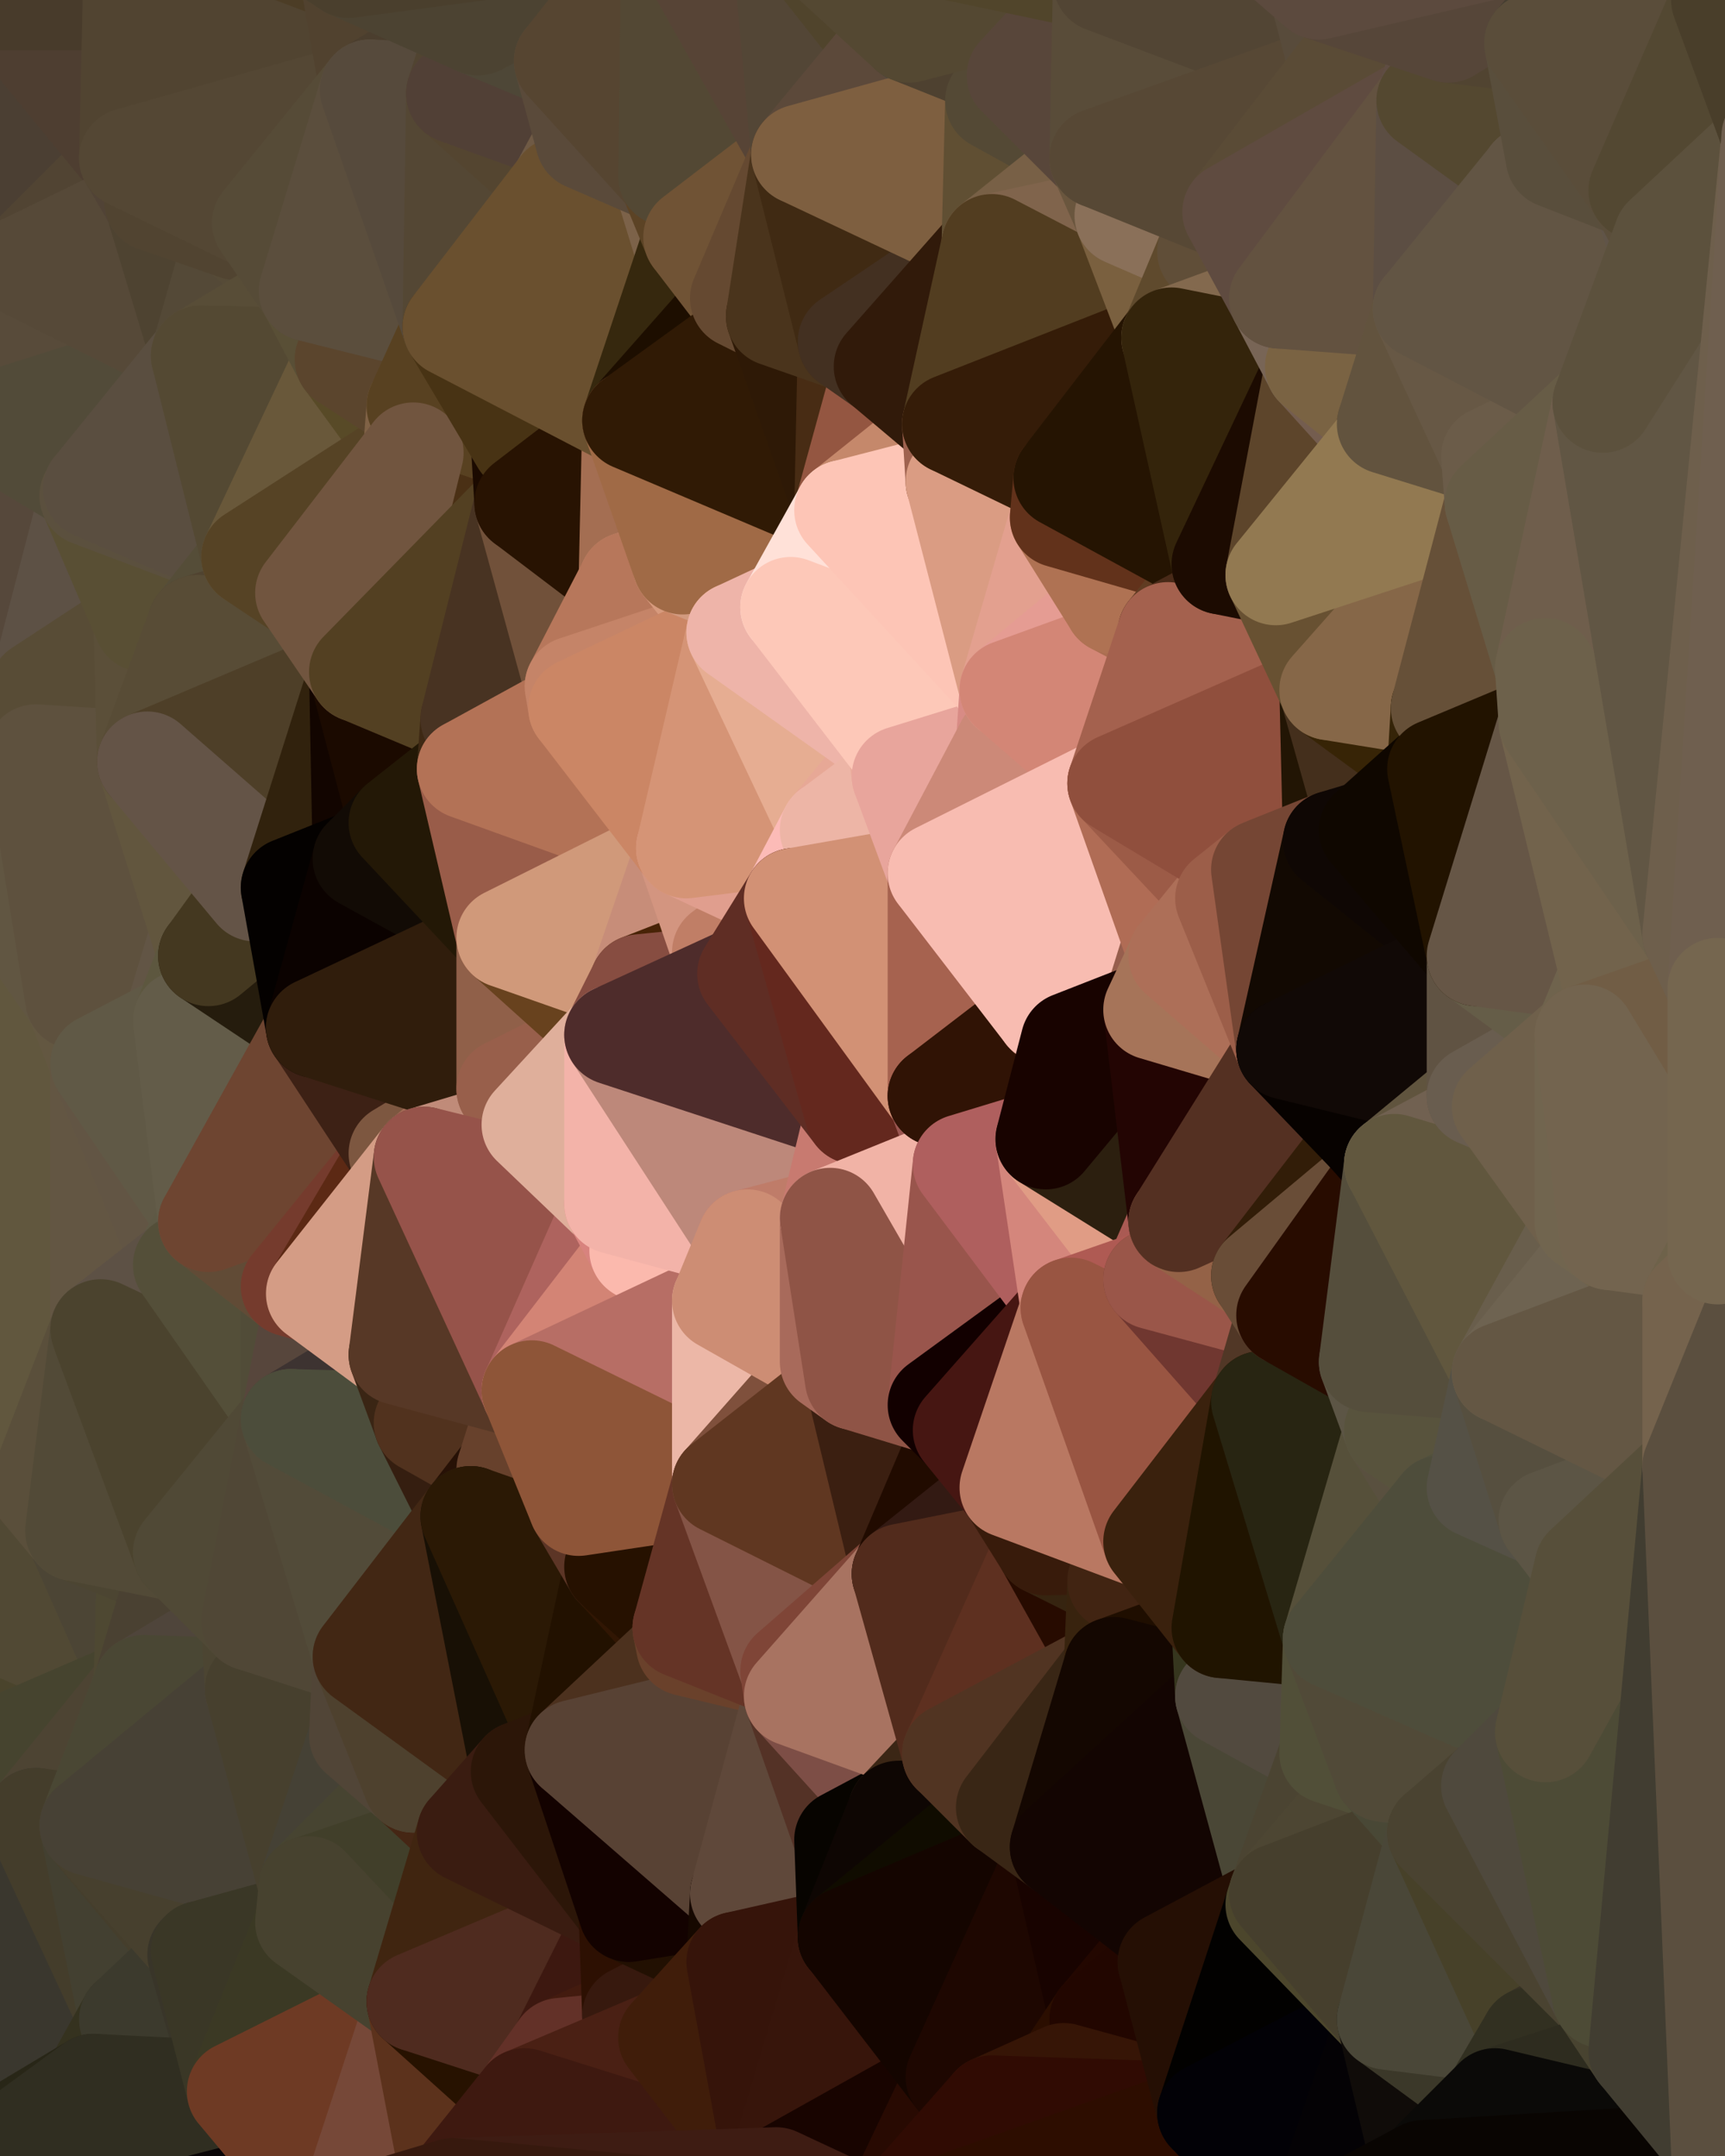<?xml version="1.0" standalone="yes"?>
<svg width="480" height="600" xmlns="http://www.w3.org/2000/svg" version="1.1" ><polygon points="-34,148 -34,518 -18,222" fill="rgba(96, 85, 67, 1)" stroke="rgba(96, 85, 67, 1)" stroke-width="28" stroke-linejoin="round"/>
		<polygon points="-34,518 -18,444 -18,222" fill="rgba(92, 84, 61, 1)" stroke="rgba(92, 84, 61, 1)" stroke-width="28" stroke-linejoin="round"/>
		<polygon points="-19,204 -34,148 -18,222" fill="rgba(86, 73, 56, 1)" stroke="rgba(86, 73, 56, 1)" stroke-width="28" stroke-linejoin="round"/>
		<polygon points="-34,518 -19,500 -18,444" fill="rgba(68, 64, 52, 1)" stroke="rgba(68, 64, 52, 1)" stroke-width="28" stroke-linejoin="round"/>
		<polygon points="-4,118 -34,148 -3,130" fill="rgba(89, 75, 66, 1)" stroke="rgba(89, 75, 66, 1)" stroke-width="28" stroke-linejoin="round"/>
		<polygon points="-3,574 -34,518 0,599" fill="rgba(56, 49, 33, 1)" stroke="rgba(56, 49, 33, 1)" stroke-width="28" stroke-linejoin="round"/>
		<polygon points="-18,444 -19,500 -4,488" fill="rgba(71, 64, 45, 1)" stroke="rgba(71, 64, 45, 1)" stroke-width="28" stroke-linejoin="round"/>
		<polygon points="-34,148 -4,118 6,74" fill="rgba(84, 72, 56, 1)" stroke="rgba(84, 72, 56, 1)" stroke-width="28" stroke-linejoin="round"/>
		<polygon points="0,0 -34,148 6,74" fill="rgba(79, 67, 51, 1)" stroke="rgba(79, 67, 51, 1)" stroke-width="28" stroke-linejoin="round"/>
		<polygon points="-3,574 0,599 6,592" fill="rgba(43, 41, 26, 1)" stroke="rgba(43, 41, 26, 1)" stroke-width="28" stroke-linejoin="round"/>
		<polygon points="-4,488 -19,500 10,506" fill="rgba(67, 64, 47, 1)" stroke="rgba(67, 64, 47, 1)" stroke-width="28" stroke-linejoin="round"/>
		<polygon points="-19,204 -18,222 10,210" fill="rgba(91, 80, 52, 1)" stroke="rgba(91, 80, 52, 1)" stroke-width="28" stroke-linejoin="round"/>
		<polygon points="-19,204 10,210 11,192" fill="rgba(100, 83, 63, 1)" stroke="rgba(100, 83, 63, 1)" stroke-width="28" stroke-linejoin="round"/>
		<polygon points="-34,148 -19,204 11,192" fill="rgba(87, 78, 61, 1)" stroke="rgba(87, 78, 61, 1)" stroke-width="28" stroke-linejoin="round"/>
		<polygon points="-19,500 -34,518 10,506" fill="rgba(64, 62, 41, 1)" stroke="rgba(64, 62, 41, 1)" stroke-width="28" stroke-linejoin="round"/>
		<polygon points="11,414 -18,444 21,426" fill="rgba(86, 79, 61, 1)" stroke="rgba(86, 79, 61, 1)" stroke-width="28" stroke-linejoin="round"/>
		<polygon points="-3,574 6,592 26,580" fill="rgba(47, 45, 33, 1)" stroke="rgba(47, 45, 33, 1)" stroke-width="28" stroke-linejoin="round"/>
		<polygon points="-3,130 25,138 26,136" fill="rgba(88, 71, 55, 1)" stroke="rgba(88, 71, 55, 1)" stroke-width="28" stroke-linejoin="round"/>
		<polygon points="21,278 28,370 28,296" fill="rgba(96, 83, 64, 1)" stroke="rgba(96, 83, 64, 1)" stroke-width="28" stroke-linejoin="round"/>
		<polygon points="-18,444 11,414 28,370" fill="rgba(95, 87, 68, 1)" stroke="rgba(95, 87, 68, 1)" stroke-width="28" stroke-linejoin="round"/>
		<polygon points="21,278 -18,444 28,370" fill="rgba(95, 82, 63, 1)" stroke="rgba(95, 82, 63, 1)" stroke-width="28" stroke-linejoin="round"/>
		<polygon points="-4,118 -3,130 26,136" fill="rgba(90, 78, 66, 1)" stroke="rgba(90, 78, 66, 1)" stroke-width="28" stroke-linejoin="round"/>
		<polygon points="-3,130 11,192 25,138" fill="rgba(90, 77, 61, 1)" stroke="rgba(90, 77, 61, 1)" stroke-width="28" stroke-linejoin="round"/>
		<polygon points="-18,222 -18,444 21,278" fill="rgba(97, 87, 62, 1)" stroke="rgba(97, 87, 62, 1)" stroke-width="28" stroke-linejoin="round"/>
		<polygon points="-3,130 -34,148 11,192" fill="rgba(86, 72, 59, 1)" stroke="rgba(86, 72, 59, 1)" stroke-width="28" stroke-linejoin="round"/>
		<polygon points="-34,518 -3,574 10,506" fill="rgba(65, 59, 47, 1)" stroke="rgba(65, 59, 47, 1)" stroke-width="28" stroke-linejoin="round"/>
		<polygon points="0,0 6,74 36,44" fill="rgba(75, 63, 51, 1)" stroke="rgba(75, 63, 51, 1)" stroke-width="28" stroke-linejoin="round"/>
		<polygon points="-3,574 26,580 36,562" fill="rgba(47, 46, 28, 1)" stroke="rgba(47, 46, 28, 1)" stroke-width="28" stroke-linejoin="round"/>
		<polygon points="-18,444 -4,488 40,469" fill="rgba(74, 68, 44, 1)" stroke="rgba(74, 68, 44, 1)" stroke-width="28" stroke-linejoin="round"/>
		<polygon points="21,426 -18,444 40,469" fill="rgba(81, 73, 52, 1)" stroke="rgba(81, 73, 52, 1)" stroke-width="28" stroke-linejoin="round"/>
		<polygon points="25,138 11,192 40,173" fill="rgba(93, 81, 69, 1)" stroke="rgba(93, 81, 69, 1)" stroke-width="28" stroke-linejoin="round"/>
		<polygon points="36,44 6,74 43,56" fill="rgba(81, 68, 51, 1)" stroke="rgba(81, 68, 51, 1)" stroke-width="28" stroke-linejoin="round"/>
		<polygon points="11,192 10,210 41,212" fill="rgba(95, 82, 65, 1)" stroke="rgba(95, 82, 65, 1)" stroke-width="28" stroke-linejoin="round"/>
		<polygon points="21,426 40,469 41,434" fill="rgba(76, 69, 53, 1)" stroke="rgba(76, 69, 53, 1)" stroke-width="28" stroke-linejoin="round"/>
		<polygon points="-4,488 10,506 40,469" fill="rgba(70, 68, 47, 1)" stroke="rgba(70, 68, 47, 1)" stroke-width="28" stroke-linejoin="round"/>
		<polygon points="10,506 25,508 40,469" fill="rgba(77, 68, 51, 1)" stroke="rgba(77, 68, 51, 1)" stroke-width="28" stroke-linejoin="round"/>
		<polygon points="0,0 36,44 37,0" fill="rgba(78, 62, 49, 1)" stroke="rgba(78, 62, 49, 1)" stroke-width="28" stroke-linejoin="round"/>
		<polygon points="10,506 -3,574 36,562" fill="rgba(58, 55, 46, 1)" stroke="rgba(58, 55, 46, 1)" stroke-width="28" stroke-linejoin="round"/>
		<polygon points="25,508 10,506 36,562" fill="rgba(68, 61, 43, 1)" stroke="rgba(68, 61, 43, 1)" stroke-width="28" stroke-linejoin="round"/>
		<polygon points="10,210 -18,222 21,278" fill="rgba(97, 86, 66, 1)" stroke="rgba(97, 86, 66, 1)" stroke-width="28" stroke-linejoin="round"/>
		<polygon points="21,278 28,296 51,284" fill="rgba(99, 87, 65, 1)" stroke="rgba(99, 87, 65, 1)" stroke-width="28" stroke-linejoin="round"/>
		<polygon points="40,173 11,192 41,212" fill="rgba(88, 76, 54, 1)" stroke="rgba(88, 76, 54, 1)" stroke-width="28" stroke-linejoin="round"/>
		<polygon points="6,74 -4,118 56,99" fill="rgba(88, 75, 58, 1)" stroke="rgba(88, 75, 58, 1)" stroke-width="28" stroke-linejoin="round"/>
		<polygon points="-4,118 26,136 56,99" fill="rgba(82, 75, 57, 1)" stroke="rgba(82, 75, 57, 1)" stroke-width="28" stroke-linejoin="round"/>
		<polygon points="25,508 36,562 55,544" fill="rgba(67, 64, 49, 1)" stroke="rgba(67, 64, 49, 1)" stroke-width="28" stroke-linejoin="round"/>
		<polygon points="28,296 28,370 51,352" fill="rgba(99, 86, 67, 1)" stroke="rgba(99, 86, 67, 1)" stroke-width="28" stroke-linejoin="round"/>
		<polygon points="41,212 21,278 58,266" fill="rgba(94, 88, 62, 1)" stroke="rgba(94, 88, 62, 1)" stroke-width="28" stroke-linejoin="round"/>
		<polygon points="21,278 51,284 58,266" fill="rgba(98, 85, 69, 1)" stroke="rgba(98, 85, 69, 1)" stroke-width="28" stroke-linejoin="round"/>
		<polygon points="28,296 51,352 58,340" fill="rgba(98, 85, 68, 1)" stroke="rgba(98, 85, 68, 1)" stroke-width="28" stroke-linejoin="round"/>
		<polygon points="43,56 6,74 56,99" fill="rgba(86, 73, 56, 1)" stroke="rgba(86, 73, 56, 1)" stroke-width="28" stroke-linejoin="round"/>
		<polygon points="25,508 55,544 56,543" fill="rgba(69, 62, 44, 1)" stroke="rgba(69, 62, 44, 1)" stroke-width="28" stroke-linejoin="round"/>
		<polygon points="10,210 21,278 41,212" fill="rgba(94, 81, 62, 1)" stroke="rgba(94, 81, 62, 1)" stroke-width="28" stroke-linejoin="round"/>
		<polygon points="36,562 26,580 66,582" fill="rgba(53, 50, 31, 1)" stroke="rgba(53, 50, 31, 1)" stroke-width="28" stroke-linejoin="round"/>
		<polygon points="40,173 41,212 55,174" fill="rgba(91, 79, 57, 1)" stroke="rgba(91, 79, 57, 1)" stroke-width="28" stroke-linejoin="round"/>
		<polygon points="41,434 40,469 51,432" fill="rgba(78, 72, 50, 1)" stroke="rgba(78, 72, 50, 1)" stroke-width="28" stroke-linejoin="round"/>
		<polygon points="21,426 41,434 51,432" fill="rgba(76, 69, 50, 1)" stroke="rgba(76, 69, 50, 1)" stroke-width="28" stroke-linejoin="round"/>
		<polygon points="51,432 40,469 70,451" fill="rgba(74, 65, 50, 1)" stroke="rgba(74, 65, 50, 1)" stroke-width="28" stroke-linejoin="round"/>
		<polygon points="40,173 55,174 70,155" fill="rgba(89, 80, 63, 1)" stroke="rgba(89, 80, 63, 1)" stroke-width="28" stroke-linejoin="round"/>
		<polygon points="25,138 40,173 70,155" fill="rgba(89, 79, 52, 1)" stroke="rgba(89, 79, 52, 1)" stroke-width="28" stroke-linejoin="round"/>
		<polygon points="43,56 56,99 66,64" fill="rgba(78, 67, 49, 1)" stroke="rgba(78, 67, 49, 1)" stroke-width="28" stroke-linejoin="round"/>
		<polygon points="41,212 58,266 71,248" fill="rgba(98, 86, 62, 1)" stroke="rgba(98, 86, 62, 1)" stroke-width="28" stroke-linejoin="round"/>
		<polygon points="26,136 25,138 70,155" fill="rgba(91, 80, 62, 1)" stroke="rgba(91, 80, 62, 1)" stroke-width="28" stroke-linejoin="round"/>
		<polygon points="0,0 37,0 67,-29" fill="rgba(72, 59, 43, 1)" stroke="rgba(72, 59, 43, 1)" stroke-width="28" stroke-linejoin="round"/>
		<polygon points="11,414 21,426 28,370" fill="rgba(90, 79, 59, 1)" stroke="rgba(90, 79, 59, 1)" stroke-width="28" stroke-linejoin="round"/>
		<polygon points="70,451 40,469 71,470" fill="rgba(79, 69, 59, 1)" stroke="rgba(79, 69, 59, 1)" stroke-width="28" stroke-linejoin="round"/>
		<polygon points="55,544 36,562 66,582" fill="rgba(60, 58, 45, 1)" stroke="rgba(60, 58, 45, 1)" stroke-width="28" stroke-linejoin="round"/>
		<polygon points="51,284 28,296 58,340" fill="rgba(96, 89, 70, 1)" stroke="rgba(96, 89, 70, 1)" stroke-width="28" stroke-linejoin="round"/>
		<polygon points="28,370 21,426 51,432" fill="rgba(82, 74, 55, 1)" stroke="rgba(82, 74, 55, 1)" stroke-width="28" stroke-linejoin="round"/>
		<polygon points="58,340 51,352 81,358" fill="rgba(94, 89, 69, 1)" stroke="rgba(94, 89, 69, 1)" stroke-width="28" stroke-linejoin="round"/>
		<polygon points="51,352 28,370 81,395" fill="rgba(93, 81, 69, 1)" stroke="rgba(93, 81, 69, 1)" stroke-width="28" stroke-linejoin="round"/>
		<polygon points="28,370 51,432 81,395" fill="rgba(75, 67, 46, 1)" stroke="rgba(75, 67, 46, 1)" stroke-width="28" stroke-linejoin="round"/>
		<polygon points="56,99 26,136 70,155" fill="rgba(90, 78, 64, 1)" stroke="rgba(90, 78, 64, 1)" stroke-width="28" stroke-linejoin="round"/>
		<polygon points="56,543 85,535 86,525" fill="rgba(66, 63, 44, 1)" stroke="rgba(66, 63, 44, 1)" stroke-width="28" stroke-linejoin="round"/>
		<polygon points="66,64 56,99 86,81" fill="rgba(84, 73, 55, 1)" stroke="rgba(84, 73, 55, 1)" stroke-width="28" stroke-linejoin="round"/>
		<polygon points="73,62 66,64 86,81" fill="rgba(86, 75, 55, 1)" stroke="rgba(86, 75, 55, 1)" stroke-width="28" stroke-linejoin="round"/>
		<polygon points="70,155 55,174 85,165" fill="rgba(85, 77, 56, 1)" stroke="rgba(85, 77, 56, 1)" stroke-width="28" stroke-linejoin="round"/>
		<polygon points="40,469 25,508 71,470" fill="rgba(74, 71, 52, 1)" stroke="rgba(74, 71, 52, 1)" stroke-width="28" stroke-linejoin="round"/>
		<polygon points="58,266 51,284 88,286" fill="rgba(93, 87, 63, 1)" stroke="rgba(93, 87, 63, 1)" stroke-width="28" stroke-linejoin="round"/>
		<polygon points="25,508 56,543 86,525" fill="rgba(71, 64, 46, 1)" stroke="rgba(71, 64, 46, 1)" stroke-width="28" stroke-linejoin="round"/>
		<polygon points="71,470 25,508 86,525" fill="rgba(71, 65, 53, 1)" stroke="rgba(71, 65, 53, 1)" stroke-width="28" stroke-linejoin="round"/>
		<polygon points="51,352 81,395 81,358" fill="rgba(84, 79, 57, 1)" stroke="rgba(84, 79, 57, 1)" stroke-width="28" stroke-linejoin="round"/>
		<polygon points="36,44 43,56 73,62" fill="rgba(81, 67, 54, 1)" stroke="rgba(81, 67, 54, 1)" stroke-width="28" stroke-linejoin="round"/>
		<polygon points="43,56 66,64 73,62" fill="rgba(81, 68, 49, 1)" stroke="rgba(81, 68, 49, 1)" stroke-width="28" stroke-linejoin="round"/>
		<polygon points="56,543 55,544 66,582" fill="rgba(57, 53, 41, 1)" stroke="rgba(57, 53, 41, 1)" stroke-width="28" stroke-linejoin="round"/>
		<polygon points="6,592 0,599 26,580" fill="rgba(40, 38, 23, 1)" stroke="rgba(40, 38, 23, 1)" stroke-width="28" stroke-linejoin="round"/>
		<polygon points="86,81 56,99 96,100" fill="rgba(88, 77, 55, 1)" stroke="rgba(88, 77, 55, 1)" stroke-width="28" stroke-linejoin="round"/>
		<polygon points="67,-29 37,0 97,-9" fill="rgba(76, 63, 47, 1)" stroke="rgba(76, 63, 47, 1)" stroke-width="28" stroke-linejoin="round"/>
		<polygon points="66,582 0,599 96,618" fill="rgba(9, 5, 6, 1)" stroke="rgba(9, 5, 6, 1)" stroke-width="28" stroke-linejoin="round"/>
		<polygon points="81,358 81,395 88,360" fill="rgba(81, 76, 56, 1)" stroke="rgba(81, 76, 56, 1)" stroke-width="28" stroke-linejoin="round"/>
		<polygon points="51,284 58,340 88,286" fill="rgba(99, 92, 73, 1)" stroke="rgba(99, 92, 73, 1)" stroke-width="28" stroke-linejoin="round"/>
		<polygon points="81,247 58,266 88,286" fill="rgba(37, 28, 13, 1)" stroke="rgba(37, 28, 13, 1)" stroke-width="28" stroke-linejoin="round"/>
		<polygon points="71,248 58,266 81,247" fill="rgba(68, 56, 32, 1)" stroke="rgba(68, 56, 32, 1)" stroke-width="28" stroke-linejoin="round"/>
		<polygon points="26,580 0,599 66,582" fill="rgba(48, 46, 33, 1)" stroke="rgba(48, 46, 33, 1)" stroke-width="28" stroke-linejoin="round"/>
		<polygon points="85,165 55,174 100,187" fill="rgba(80, 67, 48, 1)" stroke="rgba(80, 67, 48, 1)" stroke-width="28" stroke-linejoin="round"/>
		<polygon points="70,451 71,470 101,461" fill="rgba(76, 69, 50, 1)" stroke="rgba(76, 69, 50, 1)" stroke-width="28" stroke-linejoin="round"/>
		<polygon points="56,543 66,582 85,535" fill="rgba(58, 55, 38, 1)" stroke="rgba(58, 55, 38, 1)" stroke-width="28" stroke-linejoin="round"/>
		<polygon points="97,-9 37,0 103,25" fill="rgba(76, 61, 38, 1)" stroke="rgba(76, 61, 38, 1)" stroke-width="28" stroke-linejoin="round"/>
		<polygon points="37,0 36,44 103,25" fill="rgba(81, 68, 49, 1)" stroke="rgba(81, 68, 49, 1)" stroke-width="28" stroke-linejoin="round"/>
		<polygon points="36,44 73,62 103,25" fill="rgba(84, 71, 52, 1)" stroke="rgba(84, 71, 52, 1)" stroke-width="28" stroke-linejoin="round"/>
		<polygon points="71,470 100,483 101,461" fill="rgba(77, 71, 55, 1)" stroke="rgba(77, 71, 55, 1)" stroke-width="28" stroke-linejoin="round"/>
		<polygon points="71,470 86,525 100,483" fill="rgba(71, 64, 46, 1)" stroke="rgba(71, 64, 46, 1)" stroke-width="28" stroke-linejoin="round"/>
		<polygon points="55,174 41,212 100,187" fill="rgba(88, 76, 54, 1)" stroke="rgba(88, 76, 54, 1)" stroke-width="28" stroke-linejoin="round"/>
		<polygon points="41,212 81,247 100,187" fill="rgba(78, 63, 40, 1)" stroke="rgba(78, 63, 40, 1)" stroke-width="28" stroke-linejoin="round"/>
		<polygon points="56,99 70,155 96,100" fill="rgba(84, 73, 51, 1)" stroke="rgba(84, 73, 51, 1)" stroke-width="28" stroke-linejoin="round"/>
		<polygon points="41,212 71,248 81,247" fill="rgba(100, 84, 71, 1)" stroke="rgba(100, 84, 71, 1)" stroke-width="28" stroke-linejoin="round"/>
		<polygon points="51,432 70,451 81,395" fill="rgba(80, 73, 54, 1)" stroke="rgba(80, 73, 54, 1)" stroke-width="28" stroke-linejoin="round"/>
		<polygon points="58,340 81,358 111,321" fill="rgba(97, 75, 54, 1)" stroke="rgba(97, 75, 54, 1)" stroke-width="28" stroke-linejoin="round"/>
		<polygon points="88,286 58,340 111,321" fill="rgba(110, 69, 49, 1)" stroke="rgba(110, 69, 49, 1)" stroke-width="28" stroke-linejoin="round"/>
		<polygon points="88,360 81,395 111,377" fill="rgba(87, 70, 60, 1)" stroke="rgba(87, 70, 60, 1)" stroke-width="28" stroke-linejoin="round"/>
		<polygon points="100,187 81,247 101,239" fill="rgba(49, 34, 13, 1)" stroke="rgba(49, 34, 13, 1)" stroke-width="28" stroke-linejoin="round"/>
		<polygon points="96,100 70,155 115,126" fill="rgba(105, 88, 58, 1)" stroke="rgba(105, 88, 58, 1)" stroke-width="28" stroke-linejoin="round"/>
		<polygon points="81,358 88,360 111,321" fill="rgba(117, 59, 45, 1)" stroke="rgba(117, 59, 45, 1)" stroke-width="28" stroke-linejoin="round"/>
		<polygon points="100,187 101,239 111,229" fill="rgba(18, 5, 0, 1)" stroke="rgba(18, 5, 0, 1)" stroke-width="28" stroke-linejoin="round"/>
		<polygon points="96,100 115,126 116,113" fill="rgba(88, 74, 39, 1)" stroke="rgba(88, 74, 39, 1)" stroke-width="28" stroke-linejoin="round"/>
		<polygon points="85,535 66,582 116,557" fill="rgba(59, 57, 36, 1)" stroke="rgba(59, 57, 36, 1)" stroke-width="28" stroke-linejoin="round"/>
		<polygon points="100,483 86,525 115,496" fill="rgba(69, 65, 53, 1)" stroke="rgba(69, 65, 53, 1)" stroke-width="28" stroke-linejoin="round"/>
		<polygon points="111,377 81,395 118,396" fill="rgba(61, 51, 49, 1)" stroke="rgba(61, 51, 49, 1)" stroke-width="28" stroke-linejoin="round"/>
		<polygon points="70,155 85,165 115,126" fill="rgba(86, 67, 37, 1)" stroke="rgba(86, 67, 37, 1)" stroke-width="28" stroke-linejoin="round"/>
		<polygon points="81,247 88,286 101,239" fill="rgba(4, 1, 0, 1)" stroke="rgba(4, 1, 0, 1)" stroke-width="28" stroke-linejoin="round"/>
		<polygon points="86,81 96,100 126,91" fill="rgba(89, 79, 54, 1)" stroke="rgba(89, 79, 54, 1)" stroke-width="28" stroke-linejoin="round"/>
		<polygon points="96,100 116,113 126,91" fill="rgba(91, 69, 45, 1)" stroke="rgba(91, 69, 45, 1)" stroke-width="28" stroke-linejoin="round"/>
		<polygon points="81,395 70,451 101,461" fill="rgba(80, 71, 54, 1)" stroke="rgba(80, 71, 54, 1)" stroke-width="28" stroke-linejoin="round"/>
		<polygon points="100,187 130,214 131,200" fill="rgba(42, 26, 1, 1)" stroke="rgba(42, 26, 1, 1)" stroke-width="28" stroke-linejoin="round"/>
		<polygon points="81,395 101,461 131,422" fill="rgba(82, 75, 57, 1)" stroke="rgba(82, 75, 57, 1)" stroke-width="28" stroke-linejoin="round"/>
		<polygon points="118,396 81,395 131,422" fill="rgba(76, 77, 59, 1)" stroke="rgba(76, 77, 59, 1)" stroke-width="28" stroke-linejoin="round"/>
		<polygon points="115,496 86,525 130,510" fill="rgba(71, 68, 49, 1)" stroke="rgba(71, 68, 49, 1)" stroke-width="28" stroke-linejoin="round"/>
		<polygon points="100,187 111,229 130,214" fill="rgba(27, 10, 0, 1)" stroke="rgba(27, 10, 0, 1)" stroke-width="28" stroke-linejoin="round"/>
		<polygon points="66,582 96,618 116,557" fill="rgba(110, 58, 36, 1)" stroke="rgba(110, 58, 36, 1)" stroke-width="28" stroke-linejoin="round"/>
		<polygon points="97,-9 103,25 133,7" fill="rgba(81, 66, 47, 1)" stroke="rgba(81, 66, 47, 1)" stroke-width="28" stroke-linejoin="round"/>
		<polygon points="103,25 127,26 133,7" fill="rgba(75, 62, 46, 1)" stroke="rgba(75, 62, 46, 1)" stroke-width="28" stroke-linejoin="round"/>
		<polygon points="86,525 116,557 130,510" fill="rgba(65, 63, 42, 1)" stroke="rgba(65, 63, 42, 1)" stroke-width="28" stroke-linejoin="round"/>
		<polygon points="116,557 96,618 126,609" fill="rgba(118, 72, 56, 1)" stroke="rgba(118, 72, 56, 1)" stroke-width="28" stroke-linejoin="round"/>
		<polygon points="111,321 88,360 118,322" fill="rgba(92, 41, 20, 1)" stroke="rgba(92, 41, 20, 1)" stroke-width="28" stroke-linejoin="round"/>
		<polygon points="86,525 85,535 116,557" fill="rgba(71, 66, 47, 1)" stroke="rgba(71, 66, 47, 1)" stroke-width="28" stroke-linejoin="round"/>
		<polygon points="73,62 86,81 103,25" fill="rgba(86, 75, 55, 1)" stroke="rgba(86, 75, 55, 1)" stroke-width="28" stroke-linejoin="round"/>
		<polygon points="118,396 131,422 141,409" fill="rgba(53, 30, 16, 1)" stroke="rgba(53, 30, 16, 1)" stroke-width="28" stroke-linejoin="round"/>
		<polygon points="88,286 111,321 141,303" fill="rgba(61, 33, 21, 1)" stroke="rgba(61, 33, 21, 1)" stroke-width="28" stroke-linejoin="round"/>
		<polygon points="111,321 118,322 141,303" fill="rgba(125, 87, 64, 1)" stroke="rgba(125, 87, 64, 1)" stroke-width="28" stroke-linejoin="round"/>
		<polygon points="101,239 88,286 141,261" fill="rgba(11, 2, 0, 1)" stroke="rgba(11, 2, 0, 1)" stroke-width="28" stroke-linejoin="round"/>
		<polygon points="111,229 101,239 141,261" fill="rgba(18, 11, 5, 1)" stroke="rgba(18, 11, 5, 1)" stroke-width="28" stroke-linejoin="round"/>
		<polygon points="88,360 111,377 118,322" fill="rgba(212, 156, 133, 1)" stroke="rgba(212, 156, 133, 1)" stroke-width="28" stroke-linejoin="round"/>
		<polygon points="115,496 130,510 145,493" fill="rgba(69, 38, 20, 1)" stroke="rgba(69, 38, 20, 1)" stroke-width="28" stroke-linejoin="round"/>
		<polygon points="116,113 115,126 145,123" fill="rgba(128, 98, 70, 1)" stroke="rgba(128, 98, 70, 1)" stroke-width="28" stroke-linejoin="round"/>
		<polygon points="101,461 100,483 115,496" fill="rgba(81, 69, 55, 1)" stroke="rgba(81, 69, 55, 1)" stroke-width="28" stroke-linejoin="round"/>
		<polygon points="145,123 115,126 146,140" fill="rgba(105, 76, 44, 1)" stroke="rgba(105, 76, 44, 1)" stroke-width="28" stroke-linejoin="round"/>
		<polygon points="116,557 126,609 146,584" fill="rgba(92, 50, 28, 1)" stroke="rgba(92, 50, 28, 1)" stroke-width="28" stroke-linejoin="round"/>
		<polygon points="103,25 86,81 126,91" fill="rgba(91, 78, 61, 1)" stroke="rgba(91, 78, 61, 1)" stroke-width="28" stroke-linejoin="round"/>
		<polygon points="141,303 118,322 148,313" fill="rgba(164, 106, 86, 1)" stroke="rgba(164, 106, 86, 1)" stroke-width="28" stroke-linejoin="round"/>
		<polygon points="111,377 118,396 148,387" fill="rgba(58, 37, 20, 1)" stroke="rgba(58, 37, 20, 1)" stroke-width="28" stroke-linejoin="round"/>
		<polygon points="118,396 141,409 148,387" fill="rgba(81, 50, 30, 1)" stroke="rgba(81, 50, 30, 1)" stroke-width="28" stroke-linejoin="round"/>
		<polygon points="115,126 100,187 146,140" fill="rgba(74, 48, 21, 1)" stroke="rgba(74, 48, 21, 1)" stroke-width="28" stroke-linejoin="round"/>
		<polygon points="101,461 115,496 145,493" fill="rgba(78, 65, 46, 1)" stroke="rgba(78, 65, 46, 1)" stroke-width="28" stroke-linejoin="round"/>
		<polygon points="126,91 116,113 145,123" fill="rgba(88, 65, 33, 1)" stroke="rgba(88, 65, 33, 1)" stroke-width="28" stroke-linejoin="round"/>
		<polygon points="141,261 88,286 141,303" fill="rgba(48, 29, 12, 1)" stroke="rgba(48, 29, 12, 1)" stroke-width="28" stroke-linejoin="round"/>
		<polygon points="103,25 126,91 127,26" fill="rgba(86, 74, 60, 1)" stroke="rgba(86, 74, 60, 1)" stroke-width="28" stroke-linejoin="round"/>
		<polygon points="85,165 100,187 115,126" fill="rgba(113, 85, 63, 1)" stroke="rgba(113, 85, 63, 1)" stroke-width="28" stroke-linejoin="round"/>
		<polygon points="116,557 146,584 156,570" fill="rgba(39, 18, 0, 1)" stroke="rgba(39, 18, 0, 1)" stroke-width="28" stroke-linejoin="round"/>
		<polygon points="127,26 126,91 156,52" fill="rgba(84, 71, 52, 1)" stroke="rgba(84, 71, 52, 1)" stroke-width="28" stroke-linejoin="round"/>
		<polygon points="133,7 127,26 157,17" fill="rgba(81, 68, 49, 1)" stroke="rgba(81, 68, 49, 1)" stroke-width="28" stroke-linejoin="round"/>
		<polygon points="100,187 131,200 146,140" fill="rgba(83, 64, 34, 1)" stroke="rgba(83, 64, 34, 1)" stroke-width="28" stroke-linejoin="round"/>
		<polygon points="130,214 111,229 141,261" fill="rgba(35, 24, 6, 1)" stroke="rgba(35, 24, 6, 1)" stroke-width="28" stroke-linejoin="round"/>
		<polygon points="141,409 131,422 161,419" fill="rgba(39, 17, 6, 1)" stroke="rgba(39, 17, 6, 1)" stroke-width="28" stroke-linejoin="round"/>
		<polygon points="160,191 131,200 161,197" fill="rgba(103, 67, 41, 1)" stroke="rgba(103, 67, 41, 1)" stroke-width="28" stroke-linejoin="round"/>
		<polygon points="127,26 156,52 163,39" fill="rgba(84, 69, 48, 1)" stroke="rgba(84, 69, 48, 1)" stroke-width="28" stroke-linejoin="round"/>
		<polygon points="157,17 127,26 163,39" fill="rgba(81, 64, 54, 1)" stroke="rgba(81, 64, 54, 1)" stroke-width="28" stroke-linejoin="round"/>
		<polygon points="131,200 130,214 161,197" fill="rgba(62, 41, 20, 1)" stroke="rgba(62, 41, 20, 1)" stroke-width="28" stroke-linejoin="round"/>
		<polygon points="146,140 131,200 160,191" fill="rgba(72, 51, 34, 1)" stroke="rgba(72, 51, 34, 1)" stroke-width="28" stroke-linejoin="round"/>
		<polygon points="148,313 118,322 171,335" fill="rgba(192, 139, 121, 1)" stroke="rgba(192, 139, 121, 1)" stroke-width="28" stroke-linejoin="round"/>
		<polygon points="161,419 131,422 171,436" fill="rgba(75, 52, 34, 1)" stroke="rgba(75, 52, 34, 1)" stroke-width="28" stroke-linejoin="round"/>
		<polygon points="141,261 141,303 171,288" fill="rgba(144, 96, 73, 1)" stroke="rgba(144, 96, 73, 1)" stroke-width="28" stroke-linejoin="round"/>
		<polygon points="141,303 148,313 171,288" fill="rgba(152, 95, 75, 1)" stroke="rgba(152, 95, 75, 1)" stroke-width="28" stroke-linejoin="round"/>
		<polygon points="148,387 141,409 161,419" fill="rgba(103, 65, 44, 1)" stroke="rgba(103, 65, 44, 1)" stroke-width="28" stroke-linejoin="round"/>
		<polygon points="118,322 111,377 148,387" fill="rgba(87, 56, 38, 1)" stroke="rgba(87, 56, 38, 1)" stroke-width="28" stroke-linejoin="round"/>
		<polygon points="131,422 101,461 145,493" fill="rgba(66, 39, 20, 1)" stroke="rgba(66, 39, 20, 1)" stroke-width="28" stroke-linejoin="round"/>
		<polygon points="130,510 116,557 175,532" fill="rgba(64, 37, 16, 1)" stroke="rgba(64, 37, 16, 1)" stroke-width="28" stroke-linejoin="round"/>
		<polygon points="146,140 160,191 175,162" fill="rgba(113, 81, 58, 1)" stroke="rgba(113, 81, 58, 1)" stroke-width="28" stroke-linejoin="round"/>
		<polygon points="118,322 148,387 171,335" fill="rgba(150, 83, 74, 1)" stroke="rgba(150, 83, 74, 1)" stroke-width="28" stroke-linejoin="round"/>
		<polygon points="131,422 145,493 160,487" fill="rgba(24, 16, 5, 1)" stroke="rgba(24, 16, 5, 1)" stroke-width="28" stroke-linejoin="round"/>
		<polygon points="116,557 156,570 175,532" fill="rgba(79, 43, 31, 1)" stroke="rgba(79, 43, 31, 1)" stroke-width="28" stroke-linejoin="round"/>
		<polygon points="131,422 160,487 171,436" fill="rgba(43, 25, 5, 1)" stroke="rgba(43, 25, 5, 1)" stroke-width="28" stroke-linejoin="round"/>
		<polygon points="171,335 148,387 178,348" fill="rgba(174, 99, 94, 1)" stroke="rgba(174, 99, 94, 1)" stroke-width="28" stroke-linejoin="round"/>
		<polygon points="141,261 171,288 178,274" fill="rgba(104, 66, 30, 1)" stroke="rgba(104, 66, 30, 1)" stroke-width="28" stroke-linejoin="round"/>
		<polygon points="145,123 146,140 176,117" fill="rgba(27, 10, 0, 1)" stroke="rgba(27, 10, 0, 1)" stroke-width="28" stroke-linejoin="round"/>
		<polygon points="126,91 145,123 176,117" fill="rgba(72, 51, 20, 1)" stroke="rgba(72, 51, 20, 1)" stroke-width="28" stroke-linejoin="round"/>
		<polygon points="175,532 156,570 176,561" fill="rgba(61, 24, 16, 1)" stroke="rgba(61, 24, 16, 1)" stroke-width="28" stroke-linejoin="round"/>
		<polygon points="145,493 130,510 175,532" fill="rgba(58, 28, 17, 1)" stroke="rgba(58, 28, 17, 1)" stroke-width="28" stroke-linejoin="round"/>
		<polygon points="160,487 145,493 175,532" fill="rgba(44, 22, 8, 1)" stroke="rgba(44, 22, 8, 1)" stroke-width="28" stroke-linejoin="round"/>
		<polygon points="163,39 156,52 186,49" fill="rgba(111, 90, 69, 1)" stroke="rgba(111, 90, 69, 1)" stroke-width="28" stroke-linejoin="round"/>
		<polygon points="133,7 157,17 187,-21" fill="rgba(78, 71, 55, 1)" stroke="rgba(78, 71, 55, 1)" stroke-width="28" stroke-linejoin="round"/>
		<polygon points="176,561 156,570 186,567" fill="rgba(67, 27, 15, 1)" stroke="rgba(67, 27, 15, 1)" stroke-width="28" stroke-linejoin="round"/>
		<polygon points="171,436 160,487 191,458" fill="rgba(34, 17, 0, 1)" stroke="rgba(34, 17, 0, 1)" stroke-width="28" stroke-linejoin="round"/>
		<polygon points="190,453 171,436 191,458" fill="rgba(49, 22, 3, 1)" stroke="rgba(49, 22, 3, 1)" stroke-width="28" stroke-linejoin="round"/>
		<polygon points="130,214 141,261 191,236" fill="rgba(153, 92, 73, 1)" stroke="rgba(153, 92, 73, 1)" stroke-width="28" stroke-linejoin="round"/>
		<polygon points="161,197 130,214 191,236" fill="rgba(179, 114, 86, 1)" stroke="rgba(179, 114, 86, 1)" stroke-width="28" stroke-linejoin="round"/>
		<polygon points="146,140 175,162 176,117" fill="rgba(40, 19, 2, 1)" stroke="rgba(40, 19, 2, 1)" stroke-width="28" stroke-linejoin="round"/>
		<polygon points="156,52 176,117 193,66" fill="rgba(86, 68, 46, 1)" stroke="rgba(86, 68, 46, 1)" stroke-width="28" stroke-linejoin="round"/>
		<polygon points="186,49 156,52 193,66" fill="rgba(124, 98, 73, 1)" stroke="rgba(124, 98, 73, 1)" stroke-width="28" stroke-linejoin="round"/>
		<polygon points="141,261 178,274 191,236" fill="rgba(208, 153, 122, 1)" stroke="rgba(208, 153, 122, 1)" stroke-width="28" stroke-linejoin="round"/>
		<polygon points="176,117 175,162 190,157" fill="rgba(164, 110, 82, 1)" stroke="rgba(164, 110, 82, 1)" stroke-width="28" stroke-linejoin="round"/>
		<polygon points="97,-9 133,7 187,-21" fill="rgba(76, 67, 50, 1)" stroke="rgba(76, 67, 50, 1)" stroke-width="28" stroke-linejoin="round"/>
		<polygon points="156,52 126,91 176,117" fill="rgba(106, 80, 47, 1)" stroke="rgba(106, 80, 47, 1)" stroke-width="28" stroke-linejoin="round"/>
		<polygon points="171,288 148,313 171,335" fill="rgba(223, 175, 155, 1)" stroke="rgba(223, 175, 155, 1)" stroke-width="28" stroke-linejoin="round"/>
		<polygon points="191,236 178,274 201,265" fill="rgba(199, 141, 121, 1)" stroke="rgba(199, 141, 121, 1)" stroke-width="28" stroke-linejoin="round"/>
		<polygon points="161,419 171,436 201,413" fill="rgba(92, 53, 38, 1)" stroke="rgba(92, 53, 38, 1)" stroke-width="28" stroke-linejoin="round"/>
		<polygon points="156,570 146,584 186,567" fill="rgba(99, 49, 40, 1)" stroke="rgba(99, 49, 40, 1)" stroke-width="28" stroke-linejoin="round"/>
		<polygon points="190,157 175,162 205,176" fill="rgba(196, 135, 107, 1)" stroke="rgba(196, 135, 107, 1)" stroke-width="28" stroke-linejoin="round"/>
		<polygon points="175,532 176,561 205,546" fill="rgba(45, 16, 2, 1)" stroke="rgba(45, 16, 2, 1)" stroke-width="28" stroke-linejoin="round"/>
		<polygon points="176,561 186,567 205,546" fill="rgba(55, 25, 14, 1)" stroke="rgba(55, 25, 14, 1)" stroke-width="28" stroke-linejoin="round"/>
		<polygon points="178,348 148,387 201,362" fill="rgba(211, 132, 117, 1)" stroke="rgba(211, 132, 117, 1)" stroke-width="28" stroke-linejoin="round"/>
		<polygon points="193,66 176,117 206,83" fill="rgba(54, 40, 14, 1)" stroke="rgba(54, 40, 14, 1)" stroke-width="28" stroke-linejoin="round"/>
		<polygon points="175,162 160,191 205,176" fill="rgba(183, 119, 91, 1)" stroke="rgba(183, 119, 91, 1)" stroke-width="28" stroke-linejoin="round"/>
		<polygon points="201,265 178,274 208,271" fill="rgba(72, 35, 6, 1)" stroke="rgba(72, 35, 6, 1)" stroke-width="28" stroke-linejoin="round"/>
		<polygon points="171,335 178,348 208,345" fill="rgba(216, 131, 126, 1)" stroke="rgba(216, 131, 126, 1)" stroke-width="28" stroke-linejoin="round"/>
		<polygon points="178,348 201,362 208,345" fill="rgba(251, 185, 173, 1)" stroke="rgba(251, 185, 173, 1)" stroke-width="28" stroke-linejoin="round"/>
		<polygon points="175,532 205,546 206,527" fill="rgba(34, 16, 2, 1)" stroke="rgba(34, 16, 2, 1)" stroke-width="28" stroke-linejoin="round"/>
		<polygon points="160,191 161,197 205,176" fill="rgba(197, 132, 104, 1)" stroke="rgba(197, 132, 104, 1)" stroke-width="28" stroke-linejoin="round"/>
		<polygon points="148,387 201,413 201,362" fill="rgba(183, 110, 101, 1)" stroke="rgba(183, 110, 101, 1)" stroke-width="28" stroke-linejoin="round"/>
		<polygon points="171,436 190,453 201,413" fill="rgba(38, 17, 0, 1)" stroke="rgba(38, 17, 0, 1)" stroke-width="28" stroke-linejoin="round"/>
		<polygon points="148,387 161,419 201,413" fill="rgba(142, 85, 56, 1)" stroke="rgba(142, 85, 56, 1)" stroke-width="28" stroke-linejoin="round"/>
		<polygon points="157,17 163,39 186,49" fill="rgba(90, 74, 58, 1)" stroke="rgba(90, 74, 58, 1)" stroke-width="28" stroke-linejoin="round"/>
		<polygon points="186,567 146,584 216,606" fill="rgba(74, 32, 20, 1)" stroke="rgba(74, 32, 20, 1)" stroke-width="28" stroke-linejoin="round"/>
		<polygon points="146,584 126,609 216,606" fill="rgba(62, 25, 16, 1)" stroke="rgba(62, 25, 16, 1)" stroke-width="28" stroke-linejoin="round"/>
		<polygon points="178,274 171,288 208,271" fill="rgba(135, 77, 65, 1)" stroke="rgba(135, 77, 65, 1)" stroke-width="28" stroke-linejoin="round"/>
		<polygon points="160,487 175,532 206,527" fill="rgba(19, 2, 0, 1)" stroke="rgba(19, 2, 0, 1)" stroke-width="28" stroke-linejoin="round"/>
		<polygon points="220,465 191,458 221,472" fill="rgba(119, 72, 54, 1)" stroke="rgba(119, 72, 54, 1)" stroke-width="28" stroke-linejoin="round"/>
		<polygon points="191,236 201,265 221,250" fill="rgba(211, 149, 128, 1)" stroke="rgba(211, 149, 128, 1)" stroke-width="28" stroke-linejoin="round"/>
		<polygon points="67,-29 97,-9 187,-21" fill="rgba(74, 63, 45, 1)" stroke="rgba(74, 63, 45, 1)" stroke-width="28" stroke-linejoin="round"/>
		<polygon points="186,49 193,66 223,43" fill="rgba(92, 67, 37, 1)" stroke="rgba(92, 67, 37, 1)" stroke-width="28" stroke-linejoin="round"/>
		<polygon points="191,458 160,487 221,472" fill="rgba(76, 49, 30, 1)" stroke="rgba(76, 49, 30, 1)" stroke-width="28" stroke-linejoin="round"/>
		<polygon points="160,487 206,527 221,472" fill="rgba(88, 66, 52, 1)" stroke="rgba(88, 66, 52, 1)" stroke-width="28" stroke-linejoin="round"/>
		<polygon points="201,265 208,271 221,250" fill="rgba(192, 126, 102, 1)" stroke="rgba(192, 126, 102, 1)" stroke-width="28" stroke-linejoin="round"/>
		<polygon points="190,453 191,458 220,465" fill="rgba(106, 65, 43, 1)" stroke="rgba(106, 65, 43, 1)" stroke-width="28" stroke-linejoin="round"/>
		<polygon points="190,157 205,176 220,169" fill="rgba(215, 154, 125, 1)" stroke="rgba(215, 154, 125, 1)" stroke-width="28" stroke-linejoin="round"/>
		<polygon points="206,83 176,117 216,88" fill="rgba(29, 14, 0, 1)" stroke="rgba(29, 14, 0, 1)" stroke-width="28" stroke-linejoin="round"/>
		<polygon points="161,197 191,236 205,176" fill="rgba(203, 134, 101, 1)" stroke="rgba(203, 134, 101, 1)" stroke-width="28" stroke-linejoin="round"/>
		<polygon points="157,17 186,49 187,-21" fill="rgba(86, 69, 49, 1)" stroke="rgba(86, 69, 49, 1)" stroke-width="28" stroke-linejoin="round"/>
		<polygon points="191,236 221,250 231,231" fill="rgba(224, 158, 142, 1)" stroke="rgba(224, 158, 142, 1)" stroke-width="28" stroke-linejoin="round"/>
		<polygon points="201,362 201,413 231,379" fill="rgba(236, 183, 167, 1)" stroke="rgba(236, 183, 167, 1)" stroke-width="28" stroke-linejoin="round"/>
		<polygon points="171,288 171,335 208,345" fill="rgba(243, 179, 169, 1)" stroke="rgba(243, 179, 169, 1)" stroke-width="28" stroke-linejoin="round"/>
		<polygon points="190,157 220,169 235,142" fill="rgba(210, 154, 127, 1)" stroke="rgba(210, 154, 127, 1)" stroke-width="28" stroke-linejoin="round"/>
		<polygon points="206,527 205,546 236,539" fill="rgba(22, 8, 0, 1)" stroke="rgba(22, 8, 0, 1)" stroke-width="28" stroke-linejoin="round"/>
		<polygon points="176,117 190,157 235,142" fill="rgba(160, 106, 70, 1)" stroke="rgba(160, 106, 70, 1)" stroke-width="28" stroke-linejoin="round"/>
		<polygon points="187,-21 186,49 223,43" fill="rgba(83, 72, 52, 1)" stroke="rgba(83, 72, 52, 1)" stroke-width="28" stroke-linejoin="round"/>
		<polygon points="193,66 206,83 223,43" fill="rgba(112, 83, 53, 1)" stroke="rgba(112, 83, 53, 1)" stroke-width="28" stroke-linejoin="round"/>
		<polygon points="231,379 201,413 238,384" fill="rgba(127, 80, 60, 1)" stroke="rgba(127, 80, 60, 1)" stroke-width="28" stroke-linejoin="round"/>
		<polygon points="208,345 231,339 238,310" fill="rgba(201, 132, 116, 1)" stroke="rgba(201, 132, 116, 1)" stroke-width="28" stroke-linejoin="round"/>
		<polygon points="171,288 208,345 238,310" fill="rgba(189, 136, 122, 1)" stroke="rgba(189, 136, 122, 1)" stroke-width="28" stroke-linejoin="round"/>
		<polygon points="208,271 171,288 238,310" fill="rgba(78, 44, 43, 1)" stroke="rgba(78, 44, 43, 1)" stroke-width="28" stroke-linejoin="round"/>
		<polygon points="235,512 206,527 236,539" fill="rgba(14, 3, 1, 1)" stroke="rgba(14, 3, 1, 1)" stroke-width="28" stroke-linejoin="round"/>
		<polygon points="216,88 176,117 235,142" fill="rgba(48, 26, 5, 1)" stroke="rgba(48, 26, 5, 1)" stroke-width="28" stroke-linejoin="round"/>
		<polygon points="221,472 206,527 235,512" fill="rgba(95, 72, 58, 1)" stroke="rgba(95, 72, 58, 1)" stroke-width="28" stroke-linejoin="round"/>
		<polygon points="205,176 191,236 231,231" fill="rgba(213, 148, 118, 1)" stroke="rgba(213, 148, 118, 1)" stroke-width="28" stroke-linejoin="round"/>
		<polygon points="208,345 231,379 231,339" fill="rgba(191, 124, 105, 1)" stroke="rgba(191, 124, 105, 1)" stroke-width="28" stroke-linejoin="round"/>
		<polygon points="208,345 201,362 231,379" fill="rgba(205, 141, 116, 1)" stroke="rgba(205, 141, 116, 1)" stroke-width="28" stroke-linejoin="round"/>
		<polygon points="217,-24 187,-21 223,43" fill="rgba(87, 68, 54, 1)" stroke="rgba(87, 68, 54, 1)" stroke-width="28" stroke-linejoin="round"/>
		<polygon points="206,83 216,88 223,43" fill="rgba(101, 73, 49, 1)" stroke="rgba(101, 73, 49, 1)" stroke-width="28" stroke-linejoin="round"/>
		<polygon points="201,413 190,453 220,465" fill="rgba(101, 52, 38, 1)" stroke="rgba(101, 52, 38, 1)" stroke-width="28" stroke-linejoin="round"/>
		<polygon points="216,88 235,142 236,95" fill="rgba(46, 25, 6, 1)" stroke="rgba(46, 25, 6, 1)" stroke-width="28" stroke-linejoin="round"/>
		<polygon points="205,546 186,567 216,606" fill="rgba(64, 29, 10, 1)" stroke="rgba(64, 29, 10, 1)" stroke-width="28" stroke-linejoin="round"/>
		<polygon points="217,-24 223,43 247,14" fill="rgba(83, 70, 54, 1)" stroke="rgba(83, 70, 54, 1)" stroke-width="28" stroke-linejoin="round"/>
		<polygon points="205,176 231,231 250,208" fill="rgba(230, 173, 146, 1)" stroke="rgba(230, 173, 146, 1)" stroke-width="28" stroke-linejoin="round"/>
		<polygon points="250,208 231,231 251,216" fill="rgba(231, 168, 150, 1)" stroke="rgba(231, 168, 150, 1)" stroke-width="28" stroke-linejoin="round"/>
		<polygon points="201,413 220,465 251,438" fill="rgba(132, 84, 70, 1)" stroke="rgba(132, 84, 70, 1)" stroke-width="28" stroke-linejoin="round"/>
		<polygon points="220,169 205,176 250,208" fill="rgba(238, 180, 169, 1)" stroke="rgba(238, 180, 169, 1)" stroke-width="28" stroke-linejoin="round"/>
		<polygon points="236,95 235,142 246,102" fill="rgba(72, 44, 20, 1)" stroke="rgba(72, 44, 20, 1)" stroke-width="28" stroke-linejoin="round"/>
		<polygon points="217,-24 247,14 253,9" fill="rgba(80, 68, 44, 1)" stroke="rgba(80, 68, 44, 1)" stroke-width="28" stroke-linejoin="round"/>
		<polygon points="221,472 235,512 250,504" fill="rgba(84, 50, 38, 1)" stroke="rgba(84, 50, 38, 1)" stroke-width="28" stroke-linejoin="round"/>
		<polygon points="231,231 221,250 261,243" fill="rgba(252, 187, 183, 1)" stroke="rgba(252, 187, 183, 1)" stroke-width="28" stroke-linejoin="round"/>
		<polygon points="251,216 231,231 261,243" fill="rgba(237, 181, 166, 1)" stroke="rgba(237, 181, 166, 1)" stroke-width="28" stroke-linejoin="round"/>
		<polygon points="238,384 201,413 251,438" fill="rgba(96, 55, 33, 1)" stroke="rgba(96, 55, 33, 1)" stroke-width="28" stroke-linejoin="round"/>
		<polygon points="205,546 216,606 236,539" fill="rgba(54, 20, 10, 1)" stroke="rgba(54, 20, 10, 1)" stroke-width="28" stroke-linejoin="round"/>
		<polygon points="223,43 216,88 236,95" fill="rgba(74, 52, 28, 1)" stroke="rgba(74, 52, 28, 1)" stroke-width="28" stroke-linejoin="round"/>
		<polygon points="246,102 235,142 265,118" fill="rgba(148, 86, 65, 1)" stroke="rgba(148, 86, 65, 1)" stroke-width="28" stroke-linejoin="round"/>
		<polygon points="221,472 250,504 265,488" fill="rgba(125, 78, 70, 1)" stroke="rgba(125, 78, 70, 1)" stroke-width="28" stroke-linejoin="round"/>
		<polygon points="236,539 216,606 266,578" fill="rgba(55, 21, 11, 1)" stroke="rgba(55, 21, 11, 1)" stroke-width="28" stroke-linejoin="round"/>
		<polygon points="265,118 235,142 266,134" fill="rgba(197, 136, 107, 1)" stroke="rgba(197, 136, 107, 1)" stroke-width="28" stroke-linejoin="round"/>
		<polygon points="261,391 251,438 268,398" fill="rgba(35, 8, 0, 1)" stroke="rgba(35, 8, 0, 1)" stroke-width="28" stroke-linejoin="round"/>
		<polygon points="238,310 231,339 268,324" fill="rgba(200, 122, 112, 1)" stroke="rgba(200, 122, 112, 1)" stroke-width="28" stroke-linejoin="round"/>
		<polygon points="261,305 238,310 268,324" fill="rgba(251, 189, 178, 1)" stroke="rgba(251, 189, 178, 1)" stroke-width="28" stroke-linejoin="round"/>
		<polygon points="216,606 246,620 266,578" fill="rgba(24, 4, 0, 1)" stroke="rgba(24, 4, 0, 1)" stroke-width="28" stroke-linejoin="round"/>
		<polygon points="238,384 251,438 261,391" fill="rgba(59, 31, 17, 1)" stroke="rgba(59, 31, 17, 1)" stroke-width="28" stroke-linejoin="round"/>
		<polygon points="220,465 221,472 251,438" fill="rgba(127, 69, 55, 1)" stroke="rgba(127, 69, 55, 1)" stroke-width="28" stroke-linejoin="round"/>
		<polygon points="235,512 236,539 250,504" fill="rgba(7, 4, 0, 1)" stroke="rgba(7, 4, 0, 1)" stroke-width="28" stroke-linejoin="round"/>
		<polygon points="221,250 208,271 238,310" fill="rgba(95, 45, 36, 1)" stroke="rgba(95, 45, 36, 1)" stroke-width="28" stroke-linejoin="round"/>
		<polygon points="223,43 236,95 276,68" fill="rgba(64, 42, 19, 1)" stroke="rgba(64, 42, 19, 1)" stroke-width="28" stroke-linejoin="round"/>
		<polygon points="251,438 221,472 265,488" fill="rgba(168, 115, 97, 1)" stroke="rgba(168, 115, 97, 1)" stroke-width="28" stroke-linejoin="round"/>
		<polygon points="221,250 238,310 261,305" fill="rgba(100, 40, 30, 1)" stroke="rgba(100, 40, 30, 1)" stroke-width="28" stroke-linejoin="round"/>
		<polygon points="253,9 247,14 277,28" fill="rgba(87, 75, 59, 1)" stroke="rgba(87, 75, 59, 1)" stroke-width="28" stroke-linejoin="round"/>
		<polygon points="236,95 246,102 276,68" fill="rgba(67, 48, 33, 1)" stroke="rgba(67, 48, 33, 1)" stroke-width="28" stroke-linejoin="round"/>
		<polygon points="231,339 231,379 238,384" fill="rgba(168, 106, 91, 1)" stroke="rgba(168, 106, 91, 1)" stroke-width="28" stroke-linejoin="round"/>
		<polygon points="250,208 251,216 280,207" fill="rgba(234, 171, 154, 1)" stroke="rgba(234, 171, 154, 1)" stroke-width="28" stroke-linejoin="round"/>
		<polygon points="265,488 250,504 280,503" fill="rgba(59, 38, 21, 1)" stroke="rgba(59, 38, 21, 1)" stroke-width="28" stroke-linejoin="round"/>
		<polygon points="247,14 223,43 277,28" fill="rgba(92, 73, 58, 1)" stroke="rgba(92, 73, 58, 1)" stroke-width="28" stroke-linejoin="round"/>
		<polygon points="266,578 246,620 276,586" fill="rgba(40, 10, 2, 1)" stroke="rgba(40, 10, 2, 1)" stroke-width="28" stroke-linejoin="round"/>
		<polygon points="261,243 221,250 261,305" fill="rgba(210, 145, 117, 1)" stroke="rgba(210, 145, 117, 1)" stroke-width="28" stroke-linejoin="round"/>
		<polygon points="250,208 280,207 281,192" fill="rgba(237, 168, 153, 1)" stroke="rgba(237, 168, 153, 1)" stroke-width="28" stroke-linejoin="round"/>
		<polygon points="268,398 251,438 281,414" fill="rgba(33, 11, 0, 1)" stroke="rgba(33, 11, 0, 1)" stroke-width="28" stroke-linejoin="round"/>
		<polygon points="253,9 277,28 283,21" fill="rgba(81, 73, 62, 1)" stroke="rgba(81, 73, 62, 1)" stroke-width="28" stroke-linejoin="round"/>
		<polygon points="235,142 220,169 281,192" fill="rgba(255, 225, 216, 1)" stroke="rgba(255, 225, 216, 1)" stroke-width="28" stroke-linejoin="round"/>
		<polygon points="220,169 250,208 281,192" fill="rgba(253, 200, 184, 1)" stroke="rgba(253, 200, 184, 1)" stroke-width="28" stroke-linejoin="round"/>
		<polygon points="251,216 261,243 280,207" fill="rgba(232, 165, 156, 1)" stroke="rgba(232, 165, 156, 1)" stroke-width="28" stroke-linejoin="round"/>
		<polygon points="223,43 276,68 277,28" fill="rgba(126, 95, 64, 1)" stroke="rgba(126, 95, 64, 1)" stroke-width="28" stroke-linejoin="round"/>
		<polygon points="261,243 261,305 291,282" fill="rgba(166, 98, 79, 1)" stroke="rgba(166, 98, 79, 1)" stroke-width="28" stroke-linejoin="round"/>
		<polygon points="261,305 268,324 291,317" fill="rgba(155, 86, 81, 1)" stroke="rgba(155, 86, 81, 1)" stroke-width="28" stroke-linejoin="round"/>
		<polygon points="281,414 251,438 291,430" fill="rgba(51, 26, 19, 1)" stroke="rgba(51, 26, 19, 1)" stroke-width="28" stroke-linejoin="round"/>
		<polygon points="266,134 235,142 281,192" fill="rgba(253, 197, 182, 1)" stroke="rgba(253, 197, 182, 1)" stroke-width="28" stroke-linejoin="round"/>
		<polygon points="231,339 261,391 268,324" fill="rgba(241, 179, 166, 1)" stroke="rgba(241, 179, 166, 1)" stroke-width="28" stroke-linejoin="round"/>
		<polygon points="231,339 238,384 261,391" fill="rgba(143, 84, 70, 1)" stroke="rgba(143, 84, 70, 1)" stroke-width="28" stroke-linejoin="round"/>
		<polygon points="246,102 265,118 276,68" fill="rgba(49, 26, 10, 1)" stroke="rgba(49, 26, 10, 1)" stroke-width="28" stroke-linejoin="round"/>
		<polygon points="265,118 266,134 296,133" fill="rgba(159, 98, 79, 1)" stroke="rgba(159, 98, 79, 1)" stroke-width="28" stroke-linejoin="round"/>
		<polygon points="266,134 295,144 296,133" fill="rgba(144, 90, 62, 1)" stroke="rgba(144, 90, 62, 1)" stroke-width="28" stroke-linejoin="round"/>
		<polygon points="266,578 276,586 296,577" fill="rgba(38, 7, 2, 1)" stroke="rgba(38, 7, 2, 1)" stroke-width="28" stroke-linejoin="round"/>
		<polygon points="250,504 236,539 280,503" fill="rgba(14, 6, 3, 1)" stroke="rgba(14, 6, 3, 1)" stroke-width="28" stroke-linejoin="round"/>
		<polygon points="268,324 261,391 298,364" fill="rgba(153, 85, 76, 1)" stroke="rgba(153, 85, 76, 1)" stroke-width="28" stroke-linejoin="round"/>
		<polygon points="261,391 268,398 298,364" fill="rgba(18, 0, 0, 1)" stroke="rgba(18, 0, 0, 1)" stroke-width="28" stroke-linejoin="round"/>
		<polygon points="261,305 291,317 298,290" fill="rgba(51, 18, 9, 1)" stroke="rgba(51, 18, 9, 1)" stroke-width="28" stroke-linejoin="round"/>
		<polygon points="291,282 261,305 298,290" fill="rgba(48, 19, 5, 1)" stroke="rgba(48, 19, 5, 1)" stroke-width="28" stroke-linejoin="round"/>
		<polygon points="280,503 236,539 295,514" fill="rgba(16, 12, 0, 1)" stroke="rgba(16, 12, 0, 1)" stroke-width="28" stroke-linejoin="round"/>
		<polygon points="266,134 281,192 295,144" fill="rgba(218, 156, 131, 1)" stroke="rgba(218, 156, 131, 1)" stroke-width="28" stroke-linejoin="round"/>
		<polygon points="266,578 296,577 306,562" fill="rgba(33, 4, 0, 1)" stroke="rgba(33, 4, 0, 1)" stroke-width="28" stroke-linejoin="round"/>
		<polygon points="277,28 276,68 306,44" fill="rgba(96, 79, 51, 1)" stroke="rgba(96, 79, 51, 1)" stroke-width="28" stroke-linejoin="round"/>
		<polygon points="253,9 283,21 307,-5" fill="rgba(78, 65, 48, 1)" stroke="rgba(78, 65, 48, 1)" stroke-width="28" stroke-linejoin="round"/>
		<polygon points="283,21 277,28 306,44" fill="rgba(84, 73, 53, 1)" stroke="rgba(84, 73, 53, 1)" stroke-width="28" stroke-linejoin="round"/>
		<polygon points="236,539 266,578 295,514" fill="rgba(20, 5, 0, 1)" stroke="rgba(20, 5, 0, 1)" stroke-width="28" stroke-linejoin="round"/>
		<polygon points="251,438 265,488 291,430" fill="rgba(82, 43, 28, 1)" stroke="rgba(82, 43, 28, 1)" stroke-width="28" stroke-linejoin="round"/>
		<polygon points="216,606 126,609 246,620" fill="rgba(62, 28, 19, 1)" stroke="rgba(62, 28, 19, 1)" stroke-width="28" stroke-linejoin="round"/>
		<polygon points="295,144 281,192 310,168" fill="rgba(227, 160, 143, 1)" stroke="rgba(227, 160, 143, 1)" stroke-width="28" stroke-linejoin="round"/>
		<polygon points="291,430 265,488 310,464" fill="rgba(94, 48, 32, 1)" stroke="rgba(94, 48, 32, 1)" stroke-width="28" stroke-linejoin="round"/>
		<polygon points="295,514 266,578 306,562" fill="rgba(30, 7, 1, 1)" stroke="rgba(30, 7, 1, 1)" stroke-width="28" stroke-linejoin="round"/>
		<polygon points="291,317 268,324 298,364" fill="rgba(175, 95, 94, 1)" stroke="rgba(175, 95, 94, 1)" stroke-width="28" stroke-linejoin="round"/>
		<polygon points="306,44 276,68 313,60" fill="rgba(120, 96, 70, 1)" stroke="rgba(120, 96, 70, 1)" stroke-width="28" stroke-linejoin="round"/>
		<polygon points="281,192 280,207 311,218" fill="rgba(216, 139, 133, 1)" stroke="rgba(216, 139, 133, 1)" stroke-width="28" stroke-linejoin="round"/>
		<polygon points="280,207 261,243 311,218" fill="rgba(204, 137, 120, 1)" stroke="rgba(204, 137, 120, 1)" stroke-width="28" stroke-linejoin="round"/>
		<polygon points="291,430 310,464 311,440" fill="rgba(39, 11, 0, 1)" stroke="rgba(39, 11, 0, 1)" stroke-width="28" stroke-linejoin="round"/>
		<polygon points="265,488 280,503 310,464" fill="rgba(81, 52, 34, 1)" stroke="rgba(81, 52, 34, 1)" stroke-width="28" stroke-linejoin="round"/>
		<polygon points="268,398 281,414 298,364" fill="rgba(70, 22, 18, 1)" stroke="rgba(70, 22, 18, 1)" stroke-width="28" stroke-linejoin="round"/>
		<polygon points="291,282 298,290 321,281" fill="rgba(62, 29, 10, 1)" stroke="rgba(62, 29, 10, 1)" stroke-width="28" stroke-linejoin="round"/>
		<polygon points="291,430 311,440 321,429" fill="rgba(54, 36, 16, 1)" stroke="rgba(54, 36, 16, 1)" stroke-width="28" stroke-linejoin="round"/>
		<polygon points="217,-24 253,9 307,-5" fill="rgba(84, 72, 50, 1)" stroke="rgba(84, 72, 50, 1)" stroke-width="28" stroke-linejoin="round"/>
		<polygon points="313,60 276,68 326,94" fill="rgba(128, 100, 76, 1)" stroke="rgba(128, 100, 76, 1)" stroke-width="28" stroke-linejoin="round"/>
		<polygon points="276,68 265,118 326,94" fill="rgba(82, 61, 32, 1)" stroke="rgba(82, 61, 32, 1)" stroke-width="28" stroke-linejoin="round"/>
		<polygon points="265,118 296,133 326,94" fill="rgba(53, 28, 8, 1)" stroke="rgba(53, 28, 8, 1)" stroke-width="28" stroke-linejoin="round"/>
		<polygon points="295,514 306,562 326,538" fill="rgba(24, 3, 0, 1)" stroke="rgba(24, 3, 0, 1)" stroke-width="28" stroke-linejoin="round"/>
		<polygon points="306,562 325,546 326,538" fill="rgba(35, 7, 0, 1)" stroke="rgba(35, 7, 0, 1)" stroke-width="28" stroke-linejoin="round"/>
		<polygon points="291,317 298,364 321,356" fill="rgba(212, 134, 124, 1)" stroke="rgba(212, 134, 124, 1)" stroke-width="28" stroke-linejoin="round"/>
		<polygon points="311,218 291,282 328,266" fill="rgba(194, 123, 103, 1)" stroke="rgba(194, 123, 103, 1)" stroke-width="28" stroke-linejoin="round"/>
		<polygon points="291,282 321,281 328,266" fill="rgba(150, 94, 77, 1)" stroke="rgba(150, 94, 77, 1)" stroke-width="28" stroke-linejoin="round"/>
		<polygon points="291,317 321,356 328,340" fill="rgba(224, 156, 133, 1)" stroke="rgba(224, 156, 133, 1)" stroke-width="28" stroke-linejoin="round"/>
		<polygon points="310,168 281,192 325,176" fill="rgba(229, 156, 147, 1)" stroke="rgba(229, 156, 147, 1)" stroke-width="28" stroke-linejoin="round"/>
		<polygon points="281,192 311,218 325,176" fill="rgba(211, 134, 118, 1)" stroke="rgba(211, 134, 118, 1)" stroke-width="28" stroke-linejoin="round"/>
		<polygon points="281,414 291,430 321,429" fill="rgba(56, 27, 11, 1)" stroke="rgba(56, 27, 11, 1)" stroke-width="28" stroke-linejoin="round"/>
		<polygon points="261,243 291,282 311,218" fill="rgba(248, 188, 177, 1)" stroke="rgba(248, 188, 177, 1)" stroke-width="28" stroke-linejoin="round"/>
		<polygon points="280,503 295,514 310,464" fill="rgba(57, 38, 21, 1)" stroke="rgba(57, 38, 21, 1)" stroke-width="28" stroke-linejoin="round"/>
		<polygon points="283,21 306,44 307,-5" fill="rgba(88, 70, 58, 1)" stroke="rgba(88, 70, 58, 1)" stroke-width="28" stroke-linejoin="round"/>
		<polygon points="306,562 296,577 336,588" fill="rgba(43, 14, 0, 1)" stroke="rgba(43, 14, 0, 1)" stroke-width="28" stroke-linejoin="round"/>
		<polygon points="313,60 326,94 336,70" fill="rgba(122, 96, 63, 1)" stroke="rgba(122, 96, 63, 1)" stroke-width="28" stroke-linejoin="round"/>
		<polygon points="310,168 325,176 340,157" fill="rgba(171, 110, 81, 1)" stroke="rgba(171, 110, 81, 1)" stroke-width="28" stroke-linejoin="round"/>
		<polygon points="311,440 310,464 340,453" fill="rgba(56, 35, 14, 1)" stroke="rgba(56, 35, 14, 1)" stroke-width="28" stroke-linejoin="round"/>
		<polygon points="311,218 328,266 341,250" fill="rgba(176, 108, 85, 1)" stroke="rgba(176, 108, 85, 1)" stroke-width="28" stroke-linejoin="round"/>
		<polygon points="295,144 310,168 340,157" fill="rgba(175, 114, 83, 1)" stroke="rgba(175, 114, 83, 1)" stroke-width="28" stroke-linejoin="round"/>
		<polygon points="321,429 311,440 340,453" fill="rgba(65, 36, 18, 1)" stroke="rgba(65, 36, 18, 1)" stroke-width="28" stroke-linejoin="round"/>
		<polygon points="306,44 313,60 343,59" fill="rgba(106, 86, 62, 1)" stroke="rgba(106, 86, 62, 1)" stroke-width="28" stroke-linejoin="round"/>
		<polygon points="313,60 336,70 343,59" fill="rgba(138, 112, 89, 1)" stroke="rgba(138, 112, 89, 1)" stroke-width="28" stroke-linejoin="round"/>
		<polygon points="340,453 310,464 341,472" fill="rgba(31, 14, 0, 1)" stroke="rgba(31, 14, 0, 1)" stroke-width="28" stroke-linejoin="round"/>
		<polygon points="310,464 295,514 341,472" fill="rgba(20, 7, 1, 1)" stroke="rgba(20, 7, 1, 1)" stroke-width="28" stroke-linejoin="round"/>
		<polygon points="296,133 295,144 340,157" fill="rgba(98, 50, 27, 1)" stroke="rgba(98, 50, 27, 1)" stroke-width="28" stroke-linejoin="round"/>
		<polygon points="325,546 306,562 336,588" fill="rgba(34, 6, 0, 1)" stroke="rgba(34, 6, 0, 1)" stroke-width="28" stroke-linejoin="round"/>
		<polygon points="321,281 291,317 328,340" fill="rgba(44, 31, 15, 1)" stroke="rgba(44, 31, 15, 1)" stroke-width="28" stroke-linejoin="round"/>
		<polygon points="298,290 291,317 321,281" fill="rgba(24, 3, 0, 1)" stroke="rgba(24, 3, 0, 1)" stroke-width="28" stroke-linejoin="round"/>
		<polygon points="298,364 281,414 321,429" fill="rgba(185, 120, 98, 1)" stroke="rgba(185, 120, 98, 1)" stroke-width="28" stroke-linejoin="round"/>
		<polygon points="328,340 321,356 351,355" fill="rgba(170, 90, 83, 1)" stroke="rgba(170, 90, 83, 1)" stroke-width="28" stroke-linejoin="round"/>
		<polygon points="321,356 298,364 351,390" fill="rgba(175, 90, 83, 1)" stroke="rgba(175, 90, 83, 1)" stroke-width="28" stroke-linejoin="round"/>
		<polygon points="298,364 321,429 351,390" fill="rgba(153, 85, 66, 1)" stroke="rgba(153, 85, 66, 1)" stroke-width="28" stroke-linejoin="round"/>
		<polygon points="217,-24 307,-5 337,-29" fill="rgba(81, 69, 43, 1)" stroke="rgba(81, 69, 43, 1)" stroke-width="28" stroke-linejoin="round"/>
		<polygon points="296,577 276,586 336,588" fill="rgba(54, 21, 6, 1)" stroke="rgba(54, 21, 6, 1)" stroke-width="28" stroke-linejoin="round"/>
		<polygon points="311,218 341,250 351,242" fill="rgba(156, 91, 71, 1)" stroke="rgba(156, 91, 71, 1)" stroke-width="28" stroke-linejoin="round"/>
		<polygon points="326,538 355,530 356,527" fill="rgba(61, 54, 38, 1)" stroke="rgba(61, 54, 38, 1)" stroke-width="28" stroke-linejoin="round"/>
		<polygon points="336,70 326,94 356,83" fill="rgba(95, 74, 45, 1)" stroke="rgba(95, 74, 45, 1)" stroke-width="28" stroke-linejoin="round"/>
		<polygon points="321,356 351,390 358,366" fill="rgba(112, 55, 48, 1)" stroke="rgba(112, 55, 48, 1)" stroke-width="28" stroke-linejoin="round"/>
		<polygon points="351,355 321,356 358,366" fill="rgba(154, 86, 73, 1)" stroke="rgba(154, 86, 73, 1)" stroke-width="28" stroke-linejoin="round"/>
		<polygon points="321,281 328,340 358,292" fill="rgba(35, 5, 3, 1)" stroke="rgba(35, 5, 3, 1)" stroke-width="28" stroke-linejoin="round"/>
		<polygon points="328,266 321,281 358,292" fill="rgba(166, 116, 89, 1)" stroke="rgba(166, 116, 89, 1)" stroke-width="28" stroke-linejoin="round"/>
		<polygon points="341,472 326,538 356,527" fill="rgba(50, 23, 12, 1)" stroke="rgba(50, 23, 12, 1)" stroke-width="28" stroke-linejoin="round"/>
		<polygon points="343,59 336,70 356,83" fill="rgba(96, 78, 56, 1)" stroke="rgba(96, 78, 56, 1)" stroke-width="28" stroke-linejoin="round"/>
		<polygon points="340,157 325,176 355,160" fill="rgba(96, 60, 34, 1)" stroke="rgba(96, 60, 34, 1)" stroke-width="28" stroke-linejoin="round"/>
		<polygon points="326,538 325,546 355,530" fill="rgba(40, 18, 7, 1)" stroke="rgba(40, 18, 7, 1)" stroke-width="28" stroke-linejoin="round"/>
		<polygon points="295,514 326,538 341,472" fill="rgba(19, 5, 2, 1)" stroke="rgba(19, 5, 2, 1)" stroke-width="28" stroke-linejoin="round"/>
		<polygon points="326,94 296,133 340,157" fill="rgba(37, 20, 2, 1)" stroke="rgba(37, 20, 2, 1)" stroke-width="28" stroke-linejoin="round"/>
		<polygon points="356,83 326,94 366,102" fill="rgba(131, 105, 78, 1)" stroke="rgba(131, 105, 78, 1)" stroke-width="28" stroke-linejoin="round"/>
		<polygon points="276,586 246,620 336,588" fill="rgba(48, 11, 3, 1)" stroke="rgba(48, 11, 3, 1)" stroke-width="28" stroke-linejoin="round"/>
		<polygon points="337,-29 307,-5 367,-3" fill="rgba(80, 70, 45, 1)" stroke="rgba(80, 70, 45, 1)" stroke-width="28" stroke-linejoin="round"/>
		<polygon points="126,609 96,618 246,620" fill="rgba(55, 25, 14, 1)" stroke="rgba(55, 25, 14, 1)" stroke-width="28" stroke-linejoin="round"/>
		<polygon points="340,453 341,472 371,456" fill="rgba(54, 54, 30, 1)" stroke="rgba(54, 54, 30, 1)" stroke-width="28" stroke-linejoin="round"/>
		<polygon points="341,472 356,527 370,488" fill="rgba(74, 71, 54, 1)" stroke="rgba(74, 71, 54, 1)" stroke-width="28" stroke-linejoin="round"/>
		<polygon points="355,160 325,176 370,192" fill="rgba(73, 42, 24, 1)" stroke="rgba(73, 42, 24, 1)" stroke-width="28" stroke-linejoin="round"/>
		<polygon points="325,176 311,218 370,192" fill="rgba(164, 97, 78, 1)" stroke="rgba(164, 97, 78, 1)" stroke-width="28" stroke-linejoin="round"/>
		<polygon points="336,588 246,620 366,620" fill="rgba(45, 13, 0, 1)" stroke="rgba(45, 13, 0, 1)" stroke-width="28" stroke-linejoin="round"/>
		<polygon points="341,250 328,266 358,292" fill="rgba(173, 111, 88, 1)" stroke="rgba(173, 111, 88, 1)" stroke-width="28" stroke-linejoin="round"/>
		<polygon points="307,-5 306,44 373,20" fill="rgba(89, 76, 57, 1)" stroke="rgba(89, 76, 57, 1)" stroke-width="28" stroke-linejoin="round"/>
		<polygon points="367,-3 307,-5 373,20" fill="rgba(82, 69, 52, 1)" stroke="rgba(82, 69, 52, 1)" stroke-width="28" stroke-linejoin="round"/>
		<polygon points="306,44 343,59 373,20" fill="rgba(87, 72, 53, 1)" stroke="rgba(87, 72, 53, 1)" stroke-width="28" stroke-linejoin="round"/>
		<polygon points="370,192 351,242 371,234" fill="rgba(84, 53, 35, 1)" stroke="rgba(84, 53, 35, 1)" stroke-width="28" stroke-linejoin="round"/>
		<polygon points="341,472 370,488 371,456" fill="rgba(82, 74, 63, 1)" stroke="rgba(82, 74, 63, 1)" stroke-width="28" stroke-linejoin="round"/>
		<polygon points="311,218 351,242 370,192" fill="rgba(144, 79, 61, 1)" stroke="rgba(144, 79, 61, 1)" stroke-width="28" stroke-linejoin="round"/>
		<polygon points="326,94 340,157 366,102" fill="rgba(52, 36, 11, 1)" stroke="rgba(52, 36, 11, 1)" stroke-width="28" stroke-linejoin="round"/>
		<polygon points="328,340 351,355 381,316" fill="rgba(148, 98, 71, 1)" stroke="rgba(148, 98, 71, 1)" stroke-width="28" stroke-linejoin="round"/>
		<polygon points="358,292 328,340 381,316" fill="rgba(84, 48, 34, 1)" stroke="rgba(84, 48, 34, 1)" stroke-width="28" stroke-linejoin="round"/>
		<polygon points="358,366 351,390 381,379" fill="rgba(81, 55, 38, 1)" stroke="rgba(81, 55, 38, 1)" stroke-width="28" stroke-linejoin="round"/>
		<polygon points="340,157 355,160 366,102" fill="rgba(28, 11, 1, 1)" stroke="rgba(28, 11, 1, 1)" stroke-width="28" stroke-linejoin="round"/>
		<polygon points="325,546 336,588 355,530" fill="rgba(37, 15, 4, 1)" stroke="rgba(37, 15, 4, 1)" stroke-width="28" stroke-linejoin="round"/>
		<polygon points="366,102 355,160 385,123" fill="rgba(93, 69, 43, 1)" stroke="rgba(93, 69, 43, 1)" stroke-width="28" stroke-linejoin="round"/>
		<polygon points="366,102 385,123 386,118" fill="rgba(116, 93, 79, 1)" stroke="rgba(116, 93, 79, 1)" stroke-width="28" stroke-linejoin="round"/>
		<polygon points="355,530 336,588 386,562" fill="rgba(2, 1, 0, 1)" stroke="rgba(2, 1, 0, 1)" stroke-width="28" stroke-linejoin="round"/>
		<polygon points="321,429 340,453 351,390" fill="rgba(58, 33, 13, 1)" stroke="rgba(58, 33, 13, 1)" stroke-width="28" stroke-linejoin="round"/>
		<polygon points="381,316 351,355 388,324" fill="rgba(50, 29, 8, 1)" stroke="rgba(50, 29, 8, 1)" stroke-width="28" stroke-linejoin="round"/>
		<polygon points="381,379 351,390 388,398" fill="rgba(81, 42, 27, 1)" stroke="rgba(81, 42, 27, 1)" stroke-width="28" stroke-linejoin="round"/>
		<polygon points="370,488 356,527 385,493" fill="rgba(75, 68, 50, 1)" stroke="rgba(75, 68, 50, 1)" stroke-width="28" stroke-linejoin="round"/>
		<polygon points="370,192 371,234 381,231" fill="rgba(34, 21, 4, 1)" stroke="rgba(34, 21, 4, 1)" stroke-width="28" stroke-linejoin="round"/>
		<polygon points="351,390 340,453 371,456" fill="rgba(32, 20, 0, 1)" stroke="rgba(32, 20, 0, 1)" stroke-width="28" stroke-linejoin="round"/>
		<polygon points="351,242 341,250 358,292" fill="rgba(156, 94, 73, 1)" stroke="rgba(156, 94, 73, 1)" stroke-width="28" stroke-linejoin="round"/>
		<polygon points="356,83 366,102 396,86" fill="rgba(120, 101, 86, 1)" stroke="rgba(120, 101, 86, 1)" stroke-width="28" stroke-linejoin="round"/>
		<polygon points="351,390 371,456 388,398" fill="rgba(40, 37, 18, 1)" stroke="rgba(40, 37, 18, 1)" stroke-width="28" stroke-linejoin="round"/>
		<polygon points="336,588 366,620 386,562" fill="rgba(2, 1, 6, 1)" stroke="rgba(2, 1, 6, 1)" stroke-width="28" stroke-linejoin="round"/>
		<polygon points="370,192 381,231 400,214" fill="rgba(68, 47, 28, 1)" stroke="rgba(68, 47, 28, 1)" stroke-width="28" stroke-linejoin="round"/>
		<polygon points="385,493 356,527 400,510" fill="rgba(77, 70, 51, 1)" stroke="rgba(77, 70, 51, 1)" stroke-width="28" stroke-linejoin="round"/>
		<polygon points="386,562 366,620 396,604" fill="rgba(4, 2, 5, 1)" stroke="rgba(4, 2, 5, 1)" stroke-width="28" stroke-linejoin="round"/>
		<polygon points="388,398 371,456 401,419" fill="rgba(86, 80, 58, 1)" stroke="rgba(86, 80, 58, 1)" stroke-width="28" stroke-linejoin="round"/>
		<polygon points="370,192 400,214 401,197" fill="rgba(55, 36, 6, 1)" stroke="rgba(55, 36, 6, 1)" stroke-width="28" stroke-linejoin="round"/>
		<polygon points="366,102 386,118 396,86" fill="rgba(122, 99, 67, 1)" stroke="rgba(122, 99, 67, 1)" stroke-width="28" stroke-linejoin="round"/>
		<polygon points="351,355 358,366 388,324" fill="rgba(105, 77, 55, 1)" stroke="rgba(105, 77, 55, 1)" stroke-width="28" stroke-linejoin="round"/>
		<polygon points="351,242 358,292 371,234" fill="rgba(117, 70, 52, 1)" stroke="rgba(117, 70, 52, 1)" stroke-width="28" stroke-linejoin="round"/>
		<polygon points="367,-3 373,20 403,9" fill="rgba(88, 75, 59, 1)" stroke="rgba(88, 75, 59, 1)" stroke-width="28" stroke-linejoin="round"/>
		<polygon points="373,20 397,28 403,9" fill="rgba(83, 76, 58, 1)" stroke="rgba(83, 76, 58, 1)" stroke-width="28" stroke-linejoin="round"/>
		<polygon points="373,20 343,59 397,28" fill="rgba(90, 75, 54, 1)" stroke="rgba(90, 75, 54, 1)" stroke-width="28" stroke-linejoin="round"/>
		<polygon points="358,366 381,379 388,324" fill="rgba(40, 12, 0, 1)" stroke="rgba(40, 12, 0, 1)" stroke-width="28" stroke-linejoin="round"/>
		<polygon points="356,527 355,530 386,562" fill="rgba(76, 70, 44, 1)" stroke="rgba(76, 70, 44, 1)" stroke-width="28" stroke-linejoin="round"/>
		<polygon points="371,456 370,488 385,493" fill="rgba(81, 79, 56, 1)" stroke="rgba(81, 79, 56, 1)" stroke-width="28" stroke-linejoin="round"/>
		<polygon points="371,234 358,292 411,266" fill="rgba(18, 9, 2, 1)" stroke="rgba(18, 9, 2, 1)" stroke-width="28" stroke-linejoin="round"/>
		<polygon points="381,231 371,234 411,266" fill="rgba(15, 7, 4, 1)" stroke="rgba(15, 7, 4, 1)" stroke-width="28" stroke-linejoin="round"/>
		<polygon points="381,316 388,324 411,305" fill="rgba(8, 0, 0, 1)" stroke="rgba(8, 0, 0, 1)" stroke-width="28" stroke-linejoin="round"/>
		<polygon points="388,398 401,419 411,414" fill="rgba(89, 80, 63, 1)" stroke="rgba(89, 80, 63, 1)" stroke-width="28" stroke-linejoin="round"/>
		<polygon points="356,527 386,562 400,510" fill="rgba(70, 63, 45, 1)" stroke="rgba(70, 63, 45, 1)" stroke-width="28" stroke-linejoin="round"/>
		<polygon points="343,59 356,83 397,28" fill="rgba(95, 75, 64, 1)" stroke="rgba(95, 75, 64, 1)" stroke-width="28" stroke-linejoin="round"/>
		<polygon points="356,83 396,86 397,28" fill="rgba(99, 82, 64, 1)" stroke="rgba(99, 82, 64, 1)" stroke-width="28" stroke-linejoin="round"/>
		<polygon points="386,118 385,123 415,127" fill="rgba(100, 77, 45, 1)" stroke="rgba(100, 77, 45, 1)" stroke-width="28" stroke-linejoin="round"/>
		<polygon points="385,493 400,510 415,497" fill="rgba(73, 72, 54, 1)" stroke="rgba(73, 72, 54, 1)" stroke-width="28" stroke-linejoin="round"/>
		<polygon points="415,127 385,123 416,140" fill="rgba(87, 67, 40, 1)" stroke="rgba(87, 67, 40, 1)" stroke-width="28" stroke-linejoin="round"/>
		<polygon points="386,562 396,604 416,584" fill="rgba(16, 12, 9, 1)" stroke="rgba(16, 12, 9, 1)" stroke-width="28" stroke-linejoin="round"/>
		<polygon points="358,292 381,316 411,305" fill="rgba(7, 2, 0, 1)" stroke="rgba(7, 2, 0, 1)" stroke-width="28" stroke-linejoin="round"/>
		<polygon points="381,379 388,398 418,382" fill="rgba(92, 85, 69, 1)" stroke="rgba(92, 85, 69, 1)" stroke-width="28" stroke-linejoin="round"/>
		<polygon points="388,398 411,414 418,382" fill="rgba(88, 83, 61, 1)" stroke="rgba(88, 83, 61, 1)" stroke-width="28" stroke-linejoin="round"/>
		<polygon points="355,160 370,192 416,140" fill="rgba(104, 81, 50, 1)" stroke="rgba(104, 81, 50, 1)" stroke-width="28" stroke-linejoin="round"/>
		<polygon points="370,192 401,197 416,140" fill="rgba(134, 103, 72, 1)" stroke="rgba(134, 103, 72, 1)" stroke-width="28" stroke-linejoin="round"/>
		<polygon points="385,123 355,160 416,140" fill="rgba(146, 121, 81, 1)" stroke="rgba(146, 121, 81, 1)" stroke-width="28" stroke-linejoin="round"/>
		<polygon points="358,292 411,305 411,266" fill="rgba(17, 9, 6, 1)" stroke="rgba(17, 9, 6, 1)" stroke-width="28" stroke-linejoin="round"/>
		<polygon points="386,562 416,584 426,567" fill="rgba(59, 56, 41, 1)" stroke="rgba(59, 56, 41, 1)" stroke-width="28" stroke-linejoin="round"/>
		<polygon points="411,305 388,324 418,308" fill="rgba(96, 84, 62, 1)" stroke="rgba(96, 84, 62, 1)" stroke-width="28" stroke-linejoin="round"/>
		<polygon points="397,28 396,86 426,49" fill="rgba(92, 78, 67, 1)" stroke="rgba(92, 78, 67, 1)" stroke-width="28" stroke-linejoin="round"/>
		<polygon points="396,86 386,118 415,127" fill="rgba(98, 83, 62, 1)" stroke="rgba(98, 83, 62, 1)" stroke-width="28" stroke-linejoin="round"/>
		<polygon points="403,9 397,28 427,12" fill="rgba(95, 77, 67, 1)" stroke="rgba(95, 77, 67, 1)" stroke-width="28" stroke-linejoin="round"/>
		<polygon points="401,197 400,214 431,201" fill="rgba(53, 36, 8, 1)" stroke="rgba(53, 36, 8, 1)" stroke-width="28" stroke-linejoin="round"/>
		<polygon points="430,186 401,197 431,201" fill="rgba(45, 28, 2, 1)" stroke="rgba(45, 28, 2, 1)" stroke-width="28" stroke-linejoin="round"/>
		<polygon points="385,493 415,497 430,482" fill="rgba(79, 76, 57, 1)" stroke="rgba(79, 76, 57, 1)" stroke-width="28" stroke-linejoin="round"/>
		<polygon points="400,214 381,231 411,266" fill="rgba(15, 7, 0, 1)" stroke="rgba(15, 7, 0, 1)" stroke-width="28" stroke-linejoin="round"/>
		<polygon points="427,12 426,49 433,44" fill="rgba(89, 76, 59, 1)" stroke="rgba(89, 76, 59, 1)" stroke-width="28" stroke-linejoin="round"/>
		<polygon points="411,414 401,419 431,423" fill="rgba(82, 81, 61, 1)" stroke="rgba(82, 81, 61, 1)" stroke-width="28" stroke-linejoin="round"/>
		<polygon points="416,140 401,197 430,186" fill="rgba(102, 80, 56, 1)" stroke="rgba(102, 80, 56, 1)" stroke-width="28" stroke-linejoin="round"/>
		<polygon points="371,456 385,493 430,482" fill="rgba(81, 74, 56, 1)" stroke="rgba(81, 74, 56, 1)" stroke-width="28" stroke-linejoin="round"/>
		<polygon points="397,28 426,49 427,12" fill="rgba(84, 72, 48, 1)" stroke="rgba(84, 72, 48, 1)" stroke-width="28" stroke-linejoin="round"/>
		<polygon points="400,510 386,562 426,567" fill="rgba(74, 71, 56, 1)" stroke="rgba(74, 71, 56, 1)" stroke-width="28" stroke-linejoin="round"/>
		<polygon points="388,324 381,379 418,382" fill="rgba(85, 78, 60, 1)" stroke="rgba(85, 78, 60, 1)" stroke-width="28" stroke-linejoin="round"/>
		<polygon points="418,308 388,324 441,340" fill="rgba(113, 97, 81, 1)" stroke="rgba(113, 97, 81, 1)" stroke-width="28" stroke-linejoin="round"/>
		<polygon points="388,324 418,382 441,340" fill="rgba(97, 87, 62, 1)" stroke="rgba(97, 87, 62, 1)" stroke-width="28" stroke-linejoin="round"/>
		<polygon points="401,419 430,482 441,436" fill="rgba(78, 77, 57, 1)" stroke="rgba(78, 77, 57, 1)" stroke-width="28" stroke-linejoin="round"/>
		<polygon points="431,423 401,419 441,436" fill="rgba(90, 82, 69, 1)" stroke="rgba(90, 82, 69, 1)" stroke-width="28" stroke-linejoin="round"/>
		<polygon points="411,266 411,305 441,288" fill="rgba(96, 83, 67, 1)" stroke="rgba(96, 83, 67, 1)" stroke-width="28" stroke-linejoin="round"/>
		<polygon points="411,305 418,308 441,288" fill="rgba(105, 93, 79, 1)" stroke="rgba(105, 93, 79, 1)" stroke-width="28" stroke-linejoin="round"/>
		<polygon points="401,419 371,456 430,482" fill="rgba(78, 77, 59, 1)" stroke="rgba(78, 77, 59, 1)" stroke-width="28" stroke-linejoin="round"/>
		<polygon points="441,340 418,382 448,345" fill="rgba(105, 94, 76, 1)" stroke="rgba(105, 94, 76, 1)" stroke-width="28" stroke-linejoin="round"/>
		<polygon points="411,266 441,288 448,271" fill="rgba(101, 93, 72, 1)" stroke="rgba(101, 93, 72, 1)" stroke-width="28" stroke-linejoin="round"/>
		<polygon points="400,510 426,567 446,556" fill="rgba(71, 65, 41, 1)" stroke="rgba(71, 65, 41, 1)" stroke-width="28" stroke-linejoin="round"/>
		<polygon points="396,86 415,127 446,112" fill="rgba(103, 88, 69, 1)" stroke="rgba(103, 88, 69, 1)" stroke-width="28" stroke-linejoin="round"/>
		<polygon points="418,382 411,414 431,423" fill="rgba(85, 81, 70, 1)" stroke="rgba(85, 81, 70, 1)" stroke-width="28" stroke-linejoin="round"/>
		<polygon points="446,556 426,567 456,571" fill="rgba(56, 50, 38, 1)" stroke="rgba(56, 50, 38, 1)" stroke-width="28" stroke-linejoin="round"/>
		<polygon points="403,9 427,12 457,-24" fill="rgba(81, 68, 49, 1)" stroke="rgba(81, 68, 49, 1)" stroke-width="28" stroke-linejoin="round"/>
		<polygon points="426,567 416,584 456,571" fill="rgba(50, 48, 33, 1)" stroke="rgba(50, 48, 33, 1)" stroke-width="28" stroke-linejoin="round"/>
		<polygon points="433,44 426,49 456,53" fill="rgba(93, 81, 59, 1)" stroke="rgba(93, 81, 59, 1)" stroke-width="28" stroke-linejoin="round"/>
		<polygon points="415,497 400,510 446,556" fill="rgba(74, 67, 49, 1)" stroke="rgba(74, 67, 49, 1)" stroke-width="28" stroke-linejoin="round"/>
		<polygon points="415,127 416,140 446,112" fill="rgba(107, 92, 73, 1)" stroke="rgba(107, 92, 73, 1)" stroke-width="28" stroke-linejoin="round"/>
		<polygon points="400,214 411,266 431,201" fill="rgba(34, 19, 0, 1)" stroke="rgba(34, 19, 0, 1)" stroke-width="28" stroke-linejoin="round"/>
		<polygon points="426,49 446,112 463,66" fill="rgba(101, 86, 65, 1)" stroke="rgba(101, 86, 65, 1)" stroke-width="28" stroke-linejoin="round"/>
		<polygon points="456,53 426,49 463,66" fill="rgba(96, 84, 72, 1)" stroke="rgba(96, 84, 72, 1)" stroke-width="28" stroke-linejoin="round"/>
		<polygon points="367,-3 403,9 457,-24" fill="rgba(86, 70, 57, 1)" stroke="rgba(86, 70, 57, 1)" stroke-width="28" stroke-linejoin="round"/>
		<polygon points="431,201 411,266 448,271" fill="rgba(102, 86, 70, 1)" stroke="rgba(102, 86, 70, 1)" stroke-width="28" stroke-linejoin="round"/>
		<polygon points="426,49 396,86 446,112" fill="rgba(98, 85, 68, 1)" stroke="rgba(98, 85, 68, 1)" stroke-width="28" stroke-linejoin="round"/>
		<polygon points="441,288 418,308 441,340" fill="rgba(111, 96, 75, 1)" stroke="rgba(111, 96, 75, 1)" stroke-width="28" stroke-linejoin="round"/>
		<polygon points="418,382 431,423 471,408" fill="rgba(86, 79, 63, 1)" stroke="rgba(86, 79, 63, 1)" stroke-width="28" stroke-linejoin="round"/>
		<polygon points="431,423 441,436 471,408" fill="rgba(92, 85, 69, 1)" stroke="rgba(92, 85, 69, 1)" stroke-width="28" stroke-linejoin="round"/>
		<polygon points="448,345 418,382 471,362" fill="rgba(110, 99, 81, 1)" stroke="rgba(110, 99, 81, 1)" stroke-width="28" stroke-linejoin="round"/>
		<polygon points="337,-29 367,-3 457,-24" fill="rgba(92, 74, 62, 1)" stroke="rgba(92, 74, 62, 1)" stroke-width="28" stroke-linejoin="round"/>
		<polygon points="448,345 471,362 478,349" fill="rgba(109, 97, 73, 1)" stroke="rgba(109, 97, 73, 1)" stroke-width="28" stroke-linejoin="round"/>
		<polygon points="471,260 448,271 478,275" fill="rgba(109, 94, 73, 1)" stroke="rgba(109, 94, 73, 1)" stroke-width="28" stroke-linejoin="round"/>
		<polygon points="457,-24 427,12 479,0" fill="rgba(70, 62, 49, 1)" stroke="rgba(70, 62, 49, 1)" stroke-width="28" stroke-linejoin="round"/>
		<polygon points="456,571 416,584 479,599" fill="rgba(46, 44, 31, 1)" stroke="rgba(46, 44, 31, 1)" stroke-width="28" stroke-linejoin="round"/>
		<polygon points="448,271 441,288 478,275" fill="rgba(111, 99, 77, 1)" stroke="rgba(111, 99, 77, 1)" stroke-width="28" stroke-linejoin="round"/>
		<polygon points="471,362 418,382 471,408" fill="rgba(100, 87, 68, 1)" stroke="rgba(100, 87, 68, 1)" stroke-width="28" stroke-linejoin="round"/>
		<polygon points="431,201 448,271 471,260" fill="rgba(114, 99, 76, 1)" stroke="rgba(114, 99, 76, 1)" stroke-width="28" stroke-linejoin="round"/>
		<polygon points="427,12 433,44 456,53" fill="rgba(89, 78, 60, 1)" stroke="rgba(89, 78, 60, 1)" stroke-width="28" stroke-linejoin="round"/>
		<polygon points="457,-24 479,0 487,-20" fill="rgba(72, 61, 41, 1)" stroke="rgba(72, 61, 41, 1)" stroke-width="28" stroke-linejoin="round"/>
		<polygon points="427,12 456,53 479,0" fill="rgba(90, 77, 58, 1)" stroke="rgba(90, 77, 58, 1)" stroke-width="28" stroke-linejoin="round"/>
		<polygon points="416,584 396,604 479,599" fill="rgba(11, 10, 8, 1)" stroke="rgba(11, 10, 8, 1)" stroke-width="28" stroke-linejoin="round"/>
		<polygon points="430,482 415,497 446,556" fill="rgba(79, 73, 61, 1)" stroke="rgba(79, 73, 61, 1)" stroke-width="28" stroke-linejoin="round"/>
		<polygon points="456,53 463,66 493,38" fill="rgba(91, 78, 59, 1)" stroke="rgba(91, 78, 59, 1)" stroke-width="28" stroke-linejoin="round"/>
		<polygon points="479,0 456,53 493,38" fill="rgba(83, 72, 50, 1)" stroke="rgba(83, 72, 50, 1)" stroke-width="28" stroke-linejoin="round"/>
		<polygon points="441,288 441,340 448,345" fill="rgba(113, 101, 79, 1)" stroke="rgba(113, 101, 79, 1)" stroke-width="28" stroke-linejoin="round"/>
		<polygon points="416,140 430,186 446,112" fill="rgba(103, 92, 70, 1)" stroke="rgba(103, 92, 70, 1)" stroke-width="28" stroke-linejoin="round"/>
		<polygon points="67,-29 187,-21 217,-24" fill="rgba(76, 69, 53, 1)" stroke="rgba(76, 69, 53, 1)" stroke-width="28" stroke-linejoin="round"/>
		<polygon points="67,-29 217,-24 337,-29" fill="rgba(82, 69, 52, 1)" stroke="rgba(82, 69, 52, 1)" stroke-width="28" stroke-linejoin="round"/>
		<polygon points="446,112 430,186 471,260" fill="rgba(111, 94, 76, 1)" stroke="rgba(111, 94, 76, 1)" stroke-width="28" stroke-linejoin="round"/>
		<polygon points="430,186 431,201 471,260" fill="rgba(109, 97, 75, 1)" stroke="rgba(109, 97, 75, 1)" stroke-width="28" stroke-linejoin="round"/>
		<polygon points="446,556 456,571 471,408" fill="rgba(72, 67, 48, 1)" stroke="rgba(72, 67, 48, 1)" stroke-width="28" stroke-linejoin="round"/>
		<polygon points="430,482 446,556 471,408" fill="rgba(77, 75, 54, 1)" stroke="rgba(77, 75, 54, 1)" stroke-width="28" stroke-linejoin="round"/>
		<polygon points="441,436 430,482 471,408" fill="rgba(87, 79, 58, 1)" stroke="rgba(87, 79, 58, 1)" stroke-width="28" stroke-linejoin="round"/>
		<polygon points="478,275 441,288 478,349" fill="rgba(113, 93, 69, 1)" stroke="rgba(113, 93, 69, 1)" stroke-width="28" stroke-linejoin="round"/>
		<polygon points="441,288 448,345 478,349" fill="rgba(115, 100, 79, 1)" stroke="rgba(115, 100, 79, 1)" stroke-width="28" stroke-linejoin="round"/>
		<polygon points="396,604 366,620 479,599" fill="rgba(9, 5, 2, 1)" stroke="rgba(9, 5, 2, 1)" stroke-width="28" stroke-linejoin="round"/>
		<polygon points="471,408 456,571 479,599" fill="rgba(65, 61, 49, 1)" stroke="rgba(65, 61, 49, 1)" stroke-width="28" stroke-linejoin="round"/>
		<polygon points="446,112 471,260 493,38" fill="rgba(97, 86, 68, 1)" stroke="rgba(97, 86, 68, 1)" stroke-width="28" stroke-linejoin="round"/>
		<polygon points="463,66 446,112 493,38" fill="rgba(92, 81, 61, 1)" stroke="rgba(92, 81, 61, 1)" stroke-width="28" stroke-linejoin="round"/>
		<polygon points="471,260 478,275 493,38" fill="rgba(110, 95, 76, 1)" stroke="rgba(110, 95, 76, 1)" stroke-width="28" stroke-linejoin="round"/>
		<polygon points="487,-20 479,0 493,38" fill="rgba(73, 62, 42, 1)" stroke="rgba(73, 62, 42, 1)" stroke-width="28" stroke-linejoin="round"/>
		<polygon points="478,349 471,362 501,334" fill="rgba(110, 98, 74, 1)" stroke="rgba(110, 98, 74, 1)" stroke-width="28" stroke-linejoin="round"/>
		<polygon points="471,362 471,408 501,334" fill="rgba(117, 99, 77, 1)" stroke="rgba(117, 99, 77, 1)" stroke-width="28" stroke-linejoin="round"/>
		<polygon points="471,408 479,599 501,334" fill="rgba(91, 79, 63, 1)" stroke="rgba(91, 79, 63, 1)" stroke-width="28" stroke-linejoin="round"/>
		<polygon points="493,38 478,275 501,334" fill="rgba(111, 95, 79, 1)" stroke="rgba(111, 95, 79, 1)" stroke-width="28" stroke-linejoin="round"/>
		<polygon points="478,275 478,349 501,334" fill="rgba(117, 102, 79, 1)" stroke="rgba(117, 102, 79, 1)" stroke-width="28" stroke-linejoin="round"/>
		
	</svg>